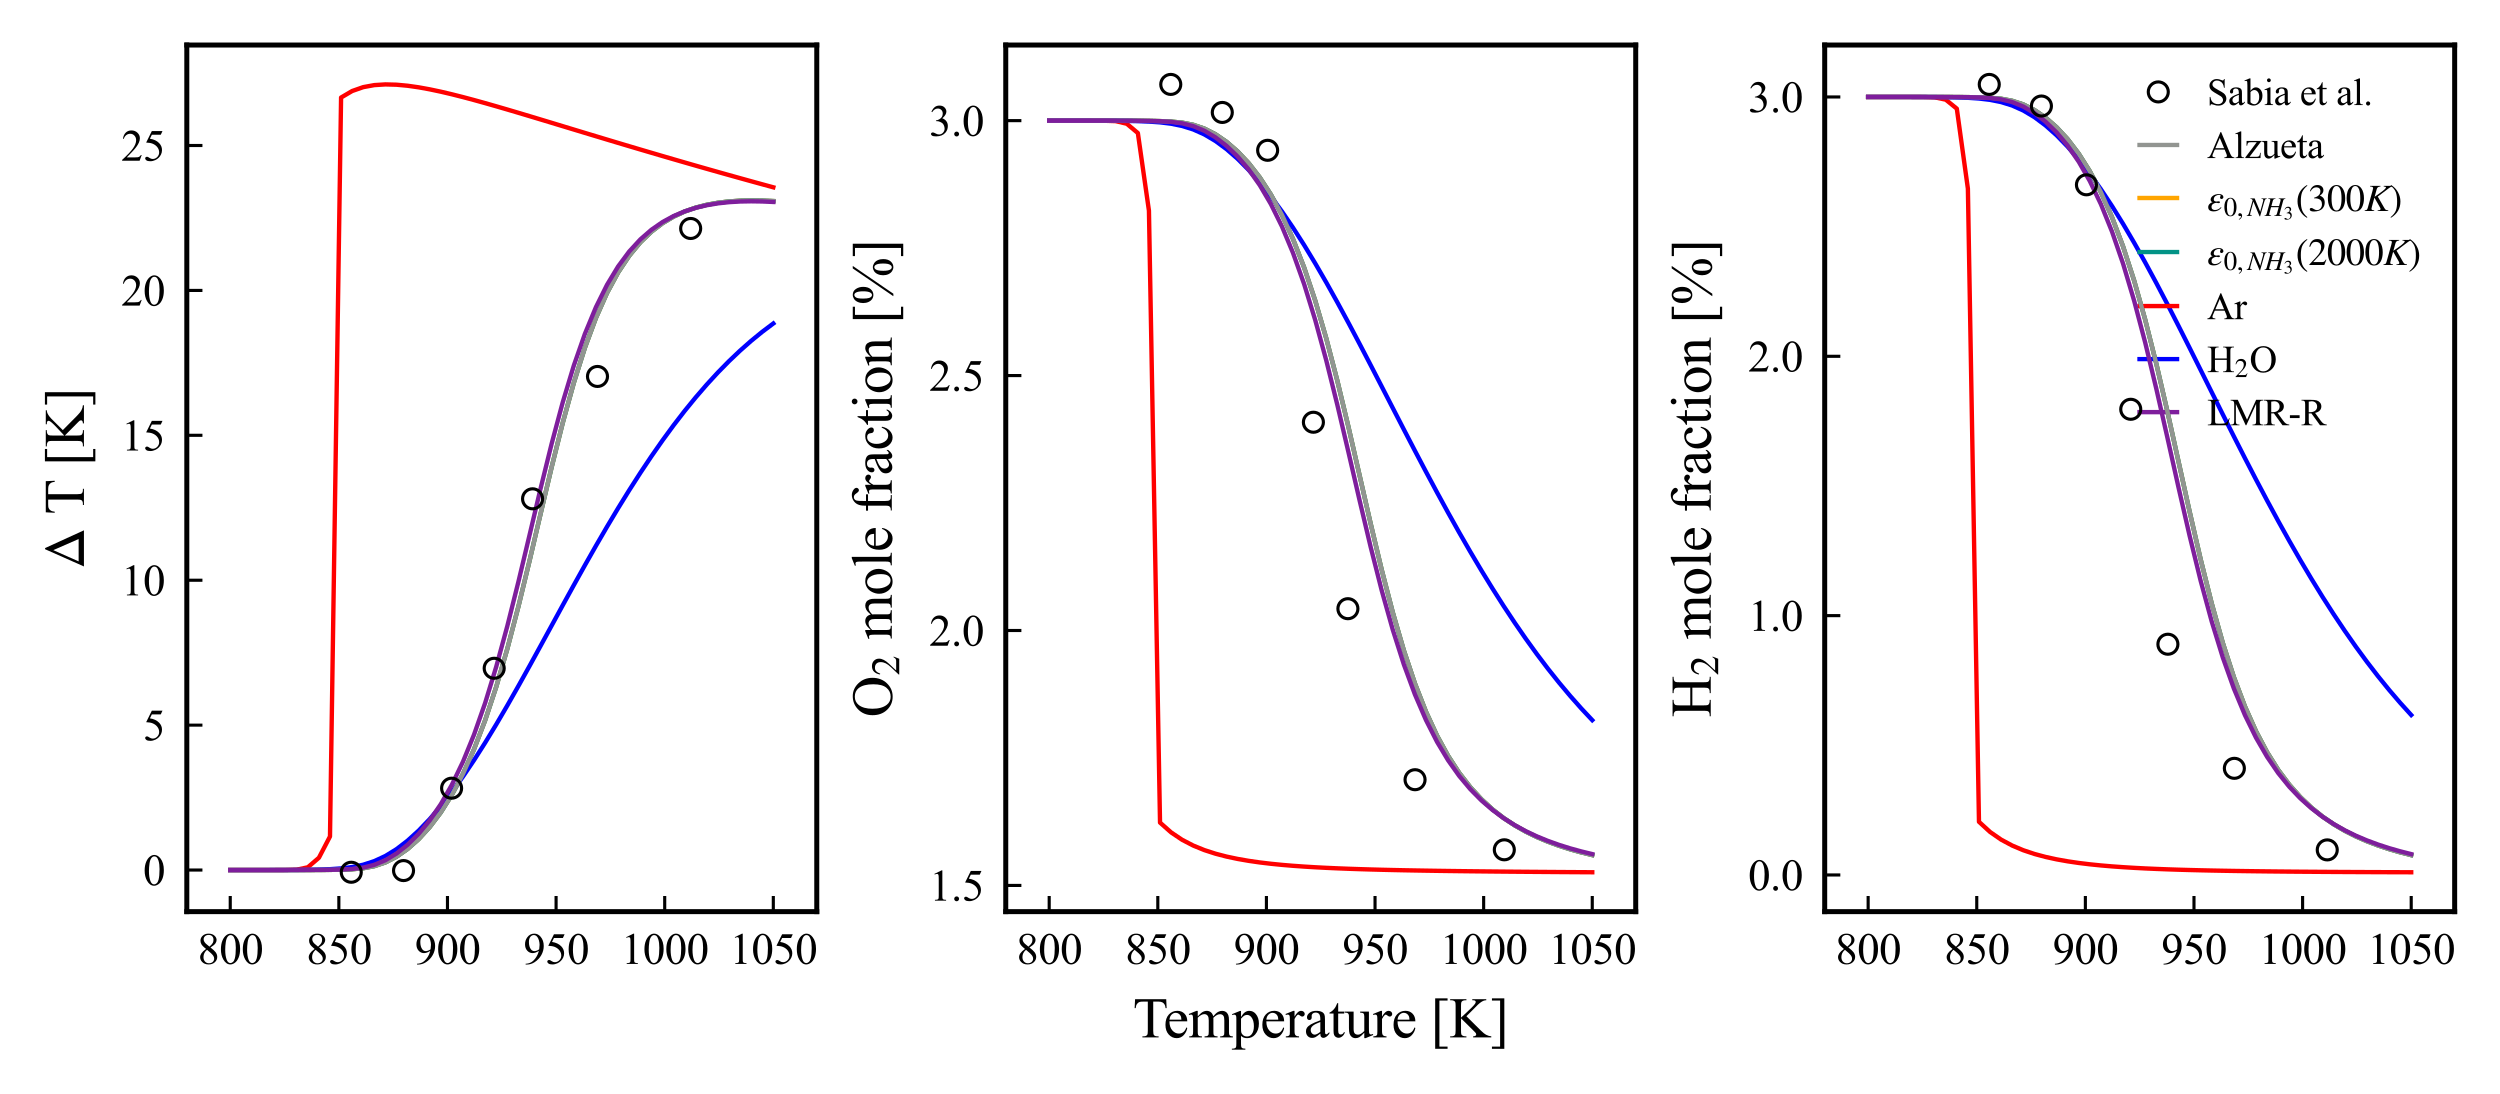 <?xml version="1.0" encoding="utf-8" standalone="no"?>
<!DOCTYPE svg PUBLIC "-//W3C//DTD SVG 1.1//EN"
  "http://www.w3.org/Graphics/SVG/1.1/DTD/svg11.dtd">
<svg xmlns:xlink="http://www.w3.org/1999/xlink" width="399.826pt" height="175.032pt" viewBox="0 0 399.826 175.032" xmlns="http://www.w3.org/2000/svg" version="1.1">
 <defs>
  <style type="text/css">*{stroke-linejoin: round; stroke-linecap: butt}</style>
 </defs>
 <g id="figure_1">
  <g id="patch_1">
   <path d="M 0 175.032 
L 399.826 175.032 
L 399.826 0 
L 0 0 
z
" style="fill: #ffffff"/>
  </g>
  <g id="axes_1">
   <g id="patch_2">
    <path d="M 29.875 145.8 
L 130.625 145.8 
L 130.625 7.2 
L 29.875 7.2 
z
" style="fill: #ffffff"/>
   </g>
   <g id="line2d_1">
    <path d="M 36.823 139.145 
L 38.595 139.145 
L 40.368 139.145 
L 42.14 139.145 
L 43.913 139.145 
L 45.685 139.145 
L 47.458 139.143 
L 49.23 139.14 
L 51.003 139.134 
L 52.775 139.12 
L 54.548 139.089 
L 56.321 139.017 
L 58.093 138.857 
L 59.866 138.522 
L 61.638 137.924 
L 63.411 137.014 
L 65.183 135.78 
L 66.956 134.208 
L 68.728 132.269 
L 70.501 129.921 
L 72.273 127.108 
L 74.046 123.764 
L 75.818 119.816 
L 77.591 115.195 
L 79.363 109.849 
L 81.136 103.766 
L 82.908 97.005 
L 84.681 89.723 
L 86.453 82.18 
L 88.226 74.708 
L 89.998 67.637 
L 91.771 61.223 
L 93.543 55.607 
L 95.316 50.826 
L 97.088 46.838 
L 98.861 43.562 
L 100.634 40.901 
L 102.406 38.761 
L 104.179 37.052 
L 105.951 35.701 
L 107.724 34.643 
L 109.496 33.826 
L 111.269 33.207 
L 113.041 32.751 
L 114.814 32.429 
L 116.586 32.218 
L 118.359 32.099 
L 120.131 32.058 
L 121.904 32.081 
L 123.676 32.158 
" clip-path="url(#p6cb73372a2)" style="fill: none; stroke: #ffa500; stroke-width: 0.7; stroke-linecap: square"/>
   </g>
   <g id="matplotlib.axis_1">
    <g id="xtick_1">
     <g id="line2d_2">
      <defs>
       <path id="m1e26fc34aa" d="M 0 0 
L 0 -2.5 
" style="stroke: #000000; stroke-width: 0.5"/>
      </defs>
      <g>
       <use xlink:href="#m1e26fc34aa" x="36.823" y="145.8" style="stroke: #000000; stroke-width: 0.5"/>
      </g>
     </g>
     <g id="text_1">
      <!-- 800 -->
      <g transform="translate(31.573 154.161) scale(0.07 -0.07)">
       <defs>
        <path id="TimesNewRomanPSMT-38" d="M 1228 2134 
Q 725 2547 579 2797 
Q 434 3047 434 3316 
Q 434 3728 753 4026 
Q 1072 4325 1600 4325 
Q 2113 4325 2425 4047 
Q 2738 3769 2738 3413 
Q 2738 3175 2569 2928 
Q 2400 2681 1866 2347 
Q 2416 1922 2594 1678 
Q 2831 1359 2831 1006 
Q 2831 559 2490 242 
Q 2150 -75 1597 -75 
Q 994 -75 656 303 
Q 388 606 388 966 
Q 388 1247 577 1523 
Q 766 1800 1228 2134 
z
M 1719 2469 
Q 2094 2806 2194 3001 
Q 2294 3197 2294 3444 
Q 2294 3772 2109 3958 
Q 1925 4144 1606 4144 
Q 1288 4144 1088 3959 
Q 888 3775 888 3528 
Q 888 3366 970 3203 
Q 1053 3041 1206 2894 
L 1719 2469 
z
M 1375 2016 
Q 1116 1797 991 1539 
Q 866 1281 866 981 
Q 866 578 1086 336 
Q 1306 94 1647 94 
Q 1984 94 2187 284 
Q 2391 475 2391 747 
Q 2391 972 2272 1150 
Q 2050 1481 1375 2016 
z
" transform="scale(0.016)"/>
        <path id="TimesNewRomanPSMT-30" d="M 231 2094 
Q 231 2819 450 3342 
Q 669 3866 1031 4122 
Q 1313 4325 1613 4325 
Q 2100 4325 2488 3828 
Q 2972 3213 2972 2159 
Q 2972 1422 2759 906 
Q 2547 391 2217 158 
Q 1888 -75 1581 -75 
Q 975 -75 572 641 
Q 231 1244 231 2094 
z
M 844 2016 
Q 844 1141 1059 588 
Q 1238 122 1591 122 
Q 1759 122 1940 273 
Q 2122 425 2216 781 
Q 2359 1319 2359 2297 
Q 2359 3022 2209 3506 
Q 2097 3866 1919 4016 
Q 1791 4119 1609 4119 
Q 1397 4119 1231 3928 
Q 1006 3669 925 3112 
Q 844 2556 844 2016 
z
" transform="scale(0.016)"/>
       </defs>
       <use xlink:href="#TimesNewRomanPSMT-38"/>
       <use xlink:href="#TimesNewRomanPSMT-30" x="50"/>
       <use xlink:href="#TimesNewRomanPSMT-30" x="100"/>
      </g>
     </g>
    </g>
    <g id="xtick_2">
     <g id="line2d_3">
      <g>
       <use xlink:href="#m1e26fc34aa" x="54.193" y="145.8" style="stroke: #000000; stroke-width: 0.5"/>
      </g>
     </g>
     <g id="text_2">
      <!-- 850 -->
      <g transform="translate(48.943 154.161) scale(0.07 -0.07)">
       <defs>
        <path id="TimesNewRomanPSMT-35" d="M 2778 4238 
L 2534 3706 
L 1259 3706 
L 981 3138 
Q 1809 3016 2294 2522 
Q 2709 2097 2709 1522 
Q 2709 1188 2573 903 
Q 2438 619 2231 419 
Q 2025 219 1772 97 
Q 1413 -75 1034 -75 
Q 653 -75 479 54 
Q 306 184 306 341 
Q 306 428 378 495 
Q 450 563 559 563 
Q 641 563 702 538 
Q 763 513 909 409 
Q 1144 247 1384 247 
Q 1750 247 2026 523 
Q 2303 800 2303 1197 
Q 2303 1581 2056 1914 
Q 1809 2247 1375 2428 
Q 1034 2569 447 2591 
L 1259 4238 
L 2778 4238 
z
" transform="scale(0.016)"/>
       </defs>
       <use xlink:href="#TimesNewRomanPSMT-38"/>
       <use xlink:href="#TimesNewRomanPSMT-35" x="50"/>
       <use xlink:href="#TimesNewRomanPSMT-30" x="100"/>
      </g>
     </g>
    </g>
    <g id="xtick_3">
     <g id="line2d_4">
      <g>
       <use xlink:href="#m1e26fc34aa" x="71.564" y="145.8" style="stroke: #000000; stroke-width: 0.5"/>
      </g>
     </g>
     <g id="text_3">
      <!-- 900 -->
      <g transform="translate(66.314 154.161) scale(0.07 -0.07)">
       <defs>
        <path id="TimesNewRomanPSMT-39" d="M 338 -88 
L 338 28 
Q 744 34 1094 217 
Q 1444 400 1770 856 
Q 2097 1313 2225 1859 
Q 1734 1544 1338 1544 
Q 891 1544 572 1889 
Q 253 2234 253 2806 
Q 253 3363 572 3797 
Q 956 4325 1575 4325 
Q 2097 4325 2469 3894 
Q 2925 3359 2925 2575 
Q 2925 1869 2578 1258 
Q 2231 647 1613 244 
Q 1109 -88 516 -88 
L 338 -88 
z
M 2275 2091 
Q 2331 2497 2331 2741 
Q 2331 3044 2228 3395 
Q 2125 3747 1936 3934 
Q 1747 4122 1506 4122 
Q 1228 4122 1018 3872 
Q 809 3622 809 3128 
Q 809 2469 1088 2097 
Q 1291 1828 1588 1828 
Q 1731 1828 1928 1897 
Q 2125 1966 2275 2091 
z
" transform="scale(0.016)"/>
       </defs>
       <use xlink:href="#TimesNewRomanPSMT-39"/>
       <use xlink:href="#TimesNewRomanPSMT-30" x="50"/>
       <use xlink:href="#TimesNewRomanPSMT-30" x="100"/>
      </g>
     </g>
    </g>
    <g id="xtick_4">
     <g id="line2d_5">
      <g>
       <use xlink:href="#m1e26fc34aa" x="88.935" y="145.8" style="stroke: #000000; stroke-width: 0.5"/>
      </g>
     </g>
     <g id="text_4">
      <!-- 950 -->
      <g transform="translate(83.685 154.161) scale(0.07 -0.07)">
       <use xlink:href="#TimesNewRomanPSMT-39"/>
       <use xlink:href="#TimesNewRomanPSMT-35" x="50"/>
       <use xlink:href="#TimesNewRomanPSMT-30" x="100"/>
      </g>
     </g>
    </g>
    <g id="xtick_5">
     <g id="line2d_6">
      <g>
       <use xlink:href="#m1e26fc34aa" x="106.306" y="145.8" style="stroke: #000000; stroke-width: 0.5"/>
      </g>
     </g>
     <g id="text_5">
      <!-- 1000 -->
      <g transform="translate(99.306 154.161) scale(0.07 -0.07)">
       <defs>
        <path id="TimesNewRomanPSMT-31" d="M 750 3822 
L 1781 4325 
L 1884 4325 
L 1884 747 
Q 1884 391 1914 303 
Q 1944 216 2037 169 
Q 2131 122 2419 116 
L 2419 0 
L 825 0 
L 825 116 
Q 1125 122 1212 167 
Q 1300 213 1334 289 
Q 1369 366 1369 747 
L 1369 3034 
Q 1369 3497 1338 3628 
Q 1316 3728 1258 3775 
Q 1200 3822 1119 3822 
Q 1003 3822 797 3725 
L 750 3822 
z
" transform="scale(0.016)"/>
       </defs>
       <use xlink:href="#TimesNewRomanPSMT-31"/>
       <use xlink:href="#TimesNewRomanPSMT-30" x="50"/>
       <use xlink:href="#TimesNewRomanPSMT-30" x="100"/>
       <use xlink:href="#TimesNewRomanPSMT-30" x="150"/>
      </g>
     </g>
    </g>
    <g id="xtick_6">
     <g id="line2d_7">
      <g>
       <use xlink:href="#m1e26fc34aa" x="123.676" y="145.8" style="stroke: #000000; stroke-width: 0.5"/>
      </g>
     </g>
     <g id="text_6">
      <!-- 1050 -->
      <g transform="translate(116.676 154.161) scale(0.07 -0.07)">
       <use xlink:href="#TimesNewRomanPSMT-31"/>
       <use xlink:href="#TimesNewRomanPSMT-30" x="50"/>
       <use xlink:href="#TimesNewRomanPSMT-35" x="100"/>
       <use xlink:href="#TimesNewRomanPSMT-30" x="150"/>
      </g>
     </g>
    </g>
   </g>
   <g id="matplotlib.axis_2">
    <g id="ytick_1">
     <g id="line2d_8">
      <defs>
       <path id="m657a457ae8" d="M 0 0 
L 2.5 0 
" style="stroke: #000000; stroke-width: 0.5"/>
      </defs>
      <g>
       <use xlink:href="#m657a457ae8" x="29.875" y="139.145" style="stroke: #000000; stroke-width: 0.5"/>
      </g>
     </g>
     <g id="text_7">
      <!-- 0 -->
      <g transform="translate(22.875 141.575) scale(0.07 -0.07)">
       <use xlink:href="#TimesNewRomanPSMT-30"/>
      </g>
     </g>
    </g>
    <g id="ytick_2">
     <g id="line2d_9">
      <g>
       <use xlink:href="#m657a457ae8" x="29.875" y="115.971" style="stroke: #000000; stroke-width: 0.5"/>
      </g>
     </g>
     <g id="text_8">
      <!-- 5 -->
      <g transform="translate(22.875 118.401) scale(0.07 -0.07)">
       <use xlink:href="#TimesNewRomanPSMT-35"/>
      </g>
     </g>
    </g>
    <g id="ytick_3">
     <g id="line2d_10">
      <g>
       <use xlink:href="#m657a457ae8" x="29.875" y="92.796" style="stroke: #000000; stroke-width: 0.5"/>
      </g>
     </g>
     <g id="text_9">
      <!-- 10 -->
      <g transform="translate(19.375 95.227) scale(0.07 -0.07)">
       <use xlink:href="#TimesNewRomanPSMT-31"/>
       <use xlink:href="#TimesNewRomanPSMT-30" x="50"/>
      </g>
     </g>
    </g>
    <g id="ytick_4">
     <g id="line2d_11">
      <g>
       <use xlink:href="#m657a457ae8" x="29.875" y="69.622" style="stroke: #000000; stroke-width: 0.5"/>
      </g>
     </g>
     <g id="text_10">
      <!-- 15 -->
      <g transform="translate(19.375 72.052) scale(0.07 -0.07)">
       <use xlink:href="#TimesNewRomanPSMT-31"/>
       <use xlink:href="#TimesNewRomanPSMT-35" x="50"/>
      </g>
     </g>
    </g>
    <g id="ytick_5">
     <g id="line2d_12">
      <g>
       <use xlink:href="#m657a457ae8" x="29.875" y="46.447" style="stroke: #000000; stroke-width: 0.5"/>
      </g>
     </g>
     <g id="text_11">
      <!-- 20 -->
      <g transform="translate(19.375 48.878) scale(0.07 -0.07)">
       <defs>
        <path id="TimesNewRomanPSMT-32" d="M 2934 816 
L 2638 0 
L 138 0 
L 138 116 
Q 1241 1122 1691 1759 
Q 2141 2397 2141 2925 
Q 2141 3328 1894 3587 
Q 1647 3847 1303 3847 
Q 991 3847 742 3664 
Q 494 3481 375 3128 
L 259 3128 
Q 338 3706 661 4015 
Q 984 4325 1469 4325 
Q 1984 4325 2329 3994 
Q 2675 3663 2675 3213 
Q 2675 2891 2525 2569 
Q 2294 2063 1775 1497 
Q 997 647 803 472 
L 1909 472 
Q 2247 472 2383 497 
Q 2519 522 2628 598 
Q 2738 675 2819 816 
L 2934 816 
z
" transform="scale(0.016)"/>
       </defs>
       <use xlink:href="#TimesNewRomanPSMT-32"/>
       <use xlink:href="#TimesNewRomanPSMT-30" x="50"/>
      </g>
     </g>
    </g>
    <g id="ytick_6">
     <g id="line2d_13">
      <g>
       <use xlink:href="#m657a457ae8" x="29.875" y="23.273" style="stroke: #000000; stroke-width: 0.5"/>
      </g>
     </g>
     <g id="text_12">
      <!-- 25 -->
      <g transform="translate(19.375 25.703) scale(0.07 -0.07)">
       <use xlink:href="#TimesNewRomanPSMT-32"/>
       <use xlink:href="#TimesNewRomanPSMT-35" x="50"/>
      </g>
     </g>
    </g>
    <g id="text_13">
     <!-- $\Delta$ T [K] -->
     <g transform="translate(13.449 91.035) rotate(-90) scale(0.09 -0.09)">
      <defs>
       <path id="STIXGeneral-Regular-394" d="M 4320 0 
L 307 0 
L 2221 4314 
L 2349 4314 
L 4320 0 
z
M 3354 589 
L 2118 3405 
L 870 589 
L 3354 589 
z
" transform="scale(0.016)"/>
       <path id="TimesNewRomanPSMT-20" transform="scale(0.016)"/>
       <path id="TimesNewRomanPSMT-54" d="M 3703 4238 
L 3750 3244 
L 3631 3244 
Q 3597 3506 3538 3619 
Q 3441 3800 3280 3886 
Q 3119 3972 2856 3972 
L 2259 3972 
L 2259 734 
Q 2259 344 2344 247 
Q 2463 116 2709 116 
L 2856 116 
L 2856 0 
L 1059 0 
L 1059 116 
L 1209 116 
Q 1478 116 1591 278 
Q 1659 378 1659 734 
L 1659 3972 
L 1150 3972 
Q 853 3972 728 3928 
Q 566 3869 450 3700 
Q 334 3531 313 3244 
L 194 3244 
L 244 4238 
L 3703 4238 
z
" transform="scale(0.016)"/>
       <path id="TimesNewRomanPSMT-5b" d="M 1900 -1269 
L 525 -1269 
L 525 4334 
L 1900 4334 
L 1900 4088 
L 994 4088 
L 994 -1025 
L 1900 -1025 
L 1900 -1269 
z
" transform="scale(0.016)"/>
       <path id="TimesNewRomanPSMT-4b" d="M 1913 2350 
L 3475 797 
Q 3859 413 4131 273 
Q 4403 134 4675 116 
L 4675 0 
L 2659 0 
L 2659 116 
Q 2841 116 2920 177 
Q 3000 238 3000 313 
Q 3000 388 2970 447 
Q 2941 506 2775 669 
L 1313 2116 
L 1313 750 
Q 1313 428 1353 325 
Q 1384 247 1484 191 
Q 1619 116 1769 116 
L 1913 116 
L 1913 0 
L 106 0 
L 106 116 
L 256 116 
Q 519 116 638 269 
Q 713 369 713 750 
L 713 3488 
Q 713 3809 672 3916 
Q 641 3991 544 4047 
Q 406 4122 256 4122 
L 106 4122 
L 106 4238 
L 1913 4238 
L 1913 4122 
L 1769 4122 
Q 1622 4122 1484 4050 
Q 1388 4000 1350 3900 
Q 1313 3800 1313 3488 
L 1313 2191 
Q 1375 2250 1741 2588 
Q 2669 3438 2863 3722 
Q 2947 3847 2947 3941 
Q 2947 4013 2881 4067 
Q 2816 4122 2659 4122 
L 2563 4122 
L 2563 4238 
L 4119 4238 
L 4119 4122 
Q 3981 4119 3868 4084 
Q 3756 4050 3593 3951 
Q 3431 3853 3194 3634 
Q 3125 3572 2559 2994 
L 1913 2350 
z
" transform="scale(0.016)"/>
       <path id="TimesNewRomanPSMT-5d" d="M 234 4334 
L 1609 4334 
L 1609 -1272 
L 234 -1272 
L 234 -1025 
L 1141 -1025 
L 1141 4088 
L 234 4088 
L 234 4334 
z
" transform="scale(0.016)"/>
      </defs>
      <use xlink:href="#STIXGeneral-Regular-394" transform="translate(0 0.281)"/>
      <use xlink:href="#TimesNewRomanPSMT-20" transform="translate(72.2 0.281)"/>
      <use xlink:href="#TimesNewRomanPSMT-54" transform="translate(97.2 0.281)"/>
      <use xlink:href="#TimesNewRomanPSMT-20" transform="translate(158.284 0.281)"/>
      <use xlink:href="#TimesNewRomanPSMT-5b" transform="translate(183.284 0.281)"/>
      <use xlink:href="#TimesNewRomanPSMT-4b" transform="translate(216.585 0.281)"/>
      <use xlink:href="#TimesNewRomanPSMT-5d" transform="translate(288.802 0.281)"/>
     </g>
    </g>
   </g>
   <g id="line2d_14">
    <path d="M 36.823 139.145 
L 38.595 139.145 
L 40.368 139.145 
L 42.14 139.145 
L 43.913 139.145 
L 45.685 139.145 
L 47.458 139.143 
L 49.23 139.14 
L 51.003 139.134 
L 52.775 139.12 
L 54.548 139.089 
L 56.321 139.017 
L 58.093 138.857 
L 59.866 138.522 
L 61.638 137.924 
L 63.411 137.014 
L 65.183 135.78 
L 66.956 134.208 
L 68.728 132.269 
L 70.501 129.921 
L 72.273 127.108 
L 74.046 123.764 
L 75.818 119.816 
L 77.591 115.195 
L 79.363 109.849 
L 81.136 103.766 
L 82.908 97.005 
L 84.681 89.723 
L 86.453 82.18 
L 88.226 74.708 
L 89.998 67.637 
L 91.771 61.223 
L 93.543 55.607 
L 95.316 50.826 
L 97.088 46.838 
L 98.861 43.562 
L 100.634 40.901 
L 102.406 38.761 
L 104.179 37.052 
L 105.951 35.701 
L 107.724 34.643 
L 109.496 33.826 
L 111.269 33.207 
L 113.041 32.751 
L 114.814 32.429 
L 116.586 32.218 
L 118.359 32.099 
L 120.131 32.058 
L 121.904 32.081 
L 123.676 32.158 
" clip-path="url(#p6cb73372a2)" style="fill: none; stroke: #029386; stroke-width: 0.7; stroke-linecap: square"/>
   </g>
   <g id="patch_3">
    <path d="M 29.875 145.8 
L 29.875 7.2 
" style="fill: none; stroke: #000000; stroke-width: 0.8; stroke-linejoin: miter; stroke-linecap: square"/>
   </g>
   <g id="patch_4">
    <path d="M 130.625 145.8 
L 130.625 7.2 
" style="fill: none; stroke: #000000; stroke-width: 0.8; stroke-linejoin: miter; stroke-linecap: square"/>
   </g>
   <g id="patch_5">
    <path d="M 29.875 145.8 
L 130.625 145.8 
" style="fill: none; stroke: #000000; stroke-width: 0.8; stroke-linejoin: miter; stroke-linecap: square"/>
   </g>
   <g id="patch_6">
    <path d="M 29.875 7.2 
L 130.625 7.2 
" style="fill: none; stroke: #000000; stroke-width: 0.8; stroke-linejoin: miter; stroke-linecap: square"/>
   </g>
   <g id="line2d_15">
    <path d="M 36.823 139.145 
L 38.595 139.145 
L 40.368 139.145 
L 42.14 139.145 
L 43.913 139.143 
L 45.685 139.135 
L 47.458 139.086 
L 49.23 138.705 
L 51.003 137.18 
L 52.775 133.778 
L 54.548 15.598 
L 56.321 14.556 
L 58.093 13.935 
L 59.866 13.611 
L 61.638 13.5 
L 63.411 13.547 
L 65.183 13.712 
L 66.956 13.966 
L 68.728 14.289 
L 70.501 14.664 
L 72.273 15.081 
L 74.046 15.529 
L 75.818 16.002 
L 77.591 16.494 
L 79.363 17 
L 81.136 17.517 
L 82.908 18.041 
L 84.681 18.572 
L 86.453 19.106 
L 88.226 19.642 
L 89.998 20.18 
L 91.771 20.718 
L 93.543 21.255 
L 95.316 21.79 
L 97.088 22.324 
L 98.861 22.856 
L 100.634 23.385 
L 102.406 23.911 
L 104.179 24.434 
L 105.951 24.954 
L 107.724 25.471 
L 109.496 25.984 
L 111.269 26.494 
L 113.041 26.999 
L 114.814 27.502 
L 116.586 28 
L 118.359 28.495 
L 120.131 28.986 
L 121.904 29.474 
L 123.676 29.957 
" clip-path="url(#p6cb73372a2)" style="fill: none; stroke: #ff0000; stroke-width: 0.7; stroke-linecap: square"/>
   </g>
   <g id="line2d_16">
    <path d="M 36.823 139.145 
L 38.595 139.145 
L 40.368 139.145 
L 42.14 139.144 
L 43.913 139.142 
L 45.685 139.138 
L 47.458 139.129 
L 49.23 139.111 
L 51.003 139.076 
L 52.775 139.009 
L 54.548 138.886 
L 56.321 138.665 
L 58.093 138.296 
L 59.866 137.72 
L 61.638 136.897 
L 63.411 135.807 
L 65.183 134.45 
L 66.956 132.841 
L 68.728 130.994 
L 70.501 128.926 
L 72.273 126.655 
L 74.046 124.194 
L 75.818 121.563 
L 77.591 118.778 
L 79.363 115.861 
L 81.136 112.83 
L 82.908 109.711 
L 84.681 106.525 
L 86.453 103.296 
L 88.226 100.048 
L 89.998 96.802 
L 91.771 93.579 
L 93.543 90.399 
L 95.316 87.276 
L 97.088 84.227 
L 98.861 81.263 
L 100.634 78.395 
L 102.406 75.63 
L 104.179 72.976 
L 105.951 70.438 
L 107.724 68.018 
L 109.496 65.721 
L 111.269 63.546 
L 113.041 61.495 
L 114.814 59.567 
L 116.586 57.763 
L 118.359 56.08 
L 120.131 54.515 
L 121.904 53.068 
L 123.676 51.735 
" clip-path="url(#p6cb73372a2)" style="fill: none; stroke: #0000ff; stroke-width: 0.7; stroke-linecap: square"/>
   </g>
   <g id="line2d_17">
    <path d="M 36.823 139.145 
L 38.595 139.145 
L 40.368 139.145 
L 42.14 139.145 
L 43.913 139.145 
L 45.685 139.145 
L 47.458 139.143 
L 49.23 139.14 
L 51.003 139.134 
L 52.775 139.12 
L 54.548 139.089 
L 56.321 139.017 
L 58.093 138.857 
L 59.866 138.522 
L 61.638 137.924 
L 63.411 137.014 
L 65.183 135.78 
L 66.956 134.208 
L 68.728 132.269 
L 70.501 129.921 
L 72.273 127.108 
L 74.046 123.764 
L 75.818 119.816 
L 77.591 115.195 
L 79.363 109.849 
L 81.136 103.766 
L 82.908 97.005 
L 84.681 89.723 
L 86.453 82.18 
L 88.226 74.708 
L 89.998 67.637 
L 91.771 61.223 
L 93.543 55.607 
L 95.316 50.826 
L 97.088 46.838 
L 98.861 43.562 
L 100.634 40.901 
L 102.406 38.761 
L 104.179 37.052 
L 105.951 35.701 
L 107.724 34.643 
L 109.496 33.826 
L 111.269 33.207 
L 113.041 32.751 
L 114.814 32.429 
L 116.586 32.218 
L 118.359 32.099 
L 120.131 32.058 
L 121.904 32.081 
L 123.676 32.158 
" clip-path="url(#p6cb73372a2)" style="fill: none; stroke: #929591; stroke-width: 0.7; stroke-linecap: square"/>
   </g>
   <g id="line2d_18">
    <path d="M 36.823 139.145 
L 38.595 139.145 
L 40.368 139.145 
L 42.14 139.145 
L 43.913 139.145 
L 45.685 139.144 
L 47.458 139.143 
L 49.23 139.139 
L 51.003 139.131 
L 52.775 139.113 
L 54.548 139.072 
L 56.321 138.974 
L 58.093 138.753 
L 59.866 138.31 
L 61.638 137.57 
L 63.411 136.506 
L 65.183 135.106 
L 66.956 133.35 
L 68.728 131.201 
L 70.501 128.605 
L 72.273 125.501 
L 74.046 121.815 
L 75.818 117.475 
L 77.591 112.421 
L 79.363 106.627 
L 81.136 100.125 
L 82.908 93.043 
L 84.681 85.61 
L 86.453 78.138 
L 88.226 70.958 
L 89.998 64.343 
L 91.771 58.466 
L 93.543 53.392 
L 95.316 49.104 
L 97.088 45.538 
L 98.861 42.607 
L 100.634 40.219 
L 102.406 38.291 
L 104.179 36.746 
L 105.951 35.518 
L 107.724 34.553 
L 109.496 33.805 
L 111.269 33.237 
L 113.041 32.819 
L 114.814 32.524 
L 116.586 32.332 
L 118.359 32.227 
L 120.131 32.194 
L 121.904 32.222 
L 123.676 32.301 
" clip-path="url(#p6cb73372a2)" style="fill: none; stroke: #7e1e9c; stroke-width: 0.7; stroke-linecap: square"/>
   </g>
   <g id="line2d_19">
    <defs>
     <path id="ma5aba04aa5" d="M 0 1.6 
C 0.424 1.6 0.831 1.431 1.131 1.131 
C 1.431 0.831 1.6 0.424 1.6 0 
C 1.6 -0.424 1.431 -0.831 1.131 -1.131 
C 0.831 -1.431 0.424 -1.6 0 -1.6 
C -0.424 -1.6 -0.831 -1.431 -1.131 -1.131 
C -1.431 -0.831 -1.6 -0.424 -1.6 0 
C -1.6 0.424 -1.431 0.831 -1.131 1.131 
C -0.831 1.431 -0.424 1.6 0 1.6 
z
" style="stroke: #000000; stroke-width: 0.5"/>
    </defs>
    <g clip-path="url(#p6cb73372a2)">
     <use xlink:href="#ma5aba04aa5" x="56.176" y="139.5" style="fill-opacity: 0; stroke: #000000; stroke-width: 0.5"/>
     <use xlink:href="#ma5aba04aa5" x="64.538" y="139.232" style="fill-opacity: 0; stroke: #000000; stroke-width: 0.5"/>
     <use xlink:href="#ma5aba04aa5" x="72.225" y="126.057" style="fill-opacity: 0; stroke: #000000; stroke-width: 0.5"/>
     <use xlink:href="#ma5aba04aa5" x="79.036" y="106.877" style="fill-opacity: 0; stroke: #000000; stroke-width: 0.5"/>
     <use xlink:href="#ma5aba04aa5" x="85.172" y="79.775" style="fill-opacity: 0; stroke: #000000; stroke-width: 0.5"/>
     <use xlink:href="#ma5aba04aa5" x="95.557" y="60.206" style="fill-opacity: 0; stroke: #000000; stroke-width: 0.5"/>
     <use xlink:href="#ma5aba04aa5" x="110.459" y="36.541" style="fill-opacity: 0; stroke: #000000; stroke-width: 0.5"/>
    </g>
   </g>
  </g>
  <g id="axes_2">
   <g id="patch_7">
    <path d="M 160.85 145.8 
L 261.6 145.8 
L 261.6 7.2 
L 160.85 7.2 
z
" style="fill: #ffffff"/>
   </g>
   <g id="line2d_20">
    <path d="M 167.798 19.297 
L 169.57 19.297 
L 171.343 19.297 
L 173.115 19.297 
L 174.888 19.297 
L 176.66 19.298 
L 178.433 19.3 
L 180.205 19.305 
L 181.978 19.313 
L 183.75 19.331 
L 185.523 19.367 
L 187.296 19.446 
L 189.068 19.617 
L 190.841 19.964 
L 192.613 20.57 
L 194.386 21.474 
L 196.158 22.685 
L 197.931 24.217 
L 199.703 26.098 
L 201.476 28.375 
L 203.248 31.106 
L 205.021 34.363 
L 206.793 38.225 
L 208.566 42.769 
L 210.338 48.057 
L 212.111 54.115 
L 213.883 60.9 
L 215.656 68.271 
L 217.428 75.982 
L 219.201 83.707 
L 220.973 91.114 
L 222.746 97.938 
L 224.518 104.022 
L 226.291 109.315 
L 228.063 113.844 
L 229.836 117.679 
L 231.609 120.908 
L 233.381 123.622 
L 235.154 125.903 
L 236.926 127.825 
L 238.699 129.449 
L 240.471 130.826 
L 242.244 131.999 
L 244.016 133.004 
L 245.789 133.868 
L 247.561 134.614 
L 249.334 135.261 
L 251.106 135.825 
L 252.879 136.319 
L 254.651 136.752 
" clip-path="url(#p84c98d6037)" style="fill: none; stroke: #ffa500; stroke-width: 0.7; stroke-linecap: square"/>
   </g>
   <g id="matplotlib.axis_3">
    <g id="xtick_7">
     <g id="line2d_21">
      <g>
       <use xlink:href="#m1e26fc34aa" x="167.798" y="145.8" style="stroke: #000000; stroke-width: 0.5"/>
      </g>
     </g>
     <g id="text_14">
      <!-- 800 -->
      <g transform="translate(162.548 154.161) scale(0.07 -0.07)">
       <use xlink:href="#TimesNewRomanPSMT-38"/>
       <use xlink:href="#TimesNewRomanPSMT-30" x="50"/>
       <use xlink:href="#TimesNewRomanPSMT-30" x="100"/>
      </g>
     </g>
    </g>
    <g id="xtick_8">
     <g id="line2d_22">
      <g>
       <use xlink:href="#m1e26fc34aa" x="185.168" y="145.8" style="stroke: #000000; stroke-width: 0.5"/>
      </g>
     </g>
     <g id="text_15">
      <!-- 850 -->
      <g transform="translate(179.918 154.161) scale(0.07 -0.07)">
       <use xlink:href="#TimesNewRomanPSMT-38"/>
       <use xlink:href="#TimesNewRomanPSMT-35" x="50"/>
       <use xlink:href="#TimesNewRomanPSMT-30" x="100"/>
      </g>
     </g>
    </g>
    <g id="xtick_9">
     <g id="line2d_23">
      <g>
       <use xlink:href="#m1e26fc34aa" x="202.539" y="145.8" style="stroke: #000000; stroke-width: 0.5"/>
      </g>
     </g>
     <g id="text_16">
      <!-- 900 -->
      <g transform="translate(197.289 154.161) scale(0.07 -0.07)">
       <use xlink:href="#TimesNewRomanPSMT-39"/>
       <use xlink:href="#TimesNewRomanPSMT-30" x="50"/>
       <use xlink:href="#TimesNewRomanPSMT-30" x="100"/>
      </g>
     </g>
    </g>
    <g id="xtick_10">
     <g id="line2d_24">
      <g>
       <use xlink:href="#m1e26fc34aa" x="219.91" y="145.8" style="stroke: #000000; stroke-width: 0.5"/>
      </g>
     </g>
     <g id="text_17">
      <!-- 950 -->
      <g transform="translate(214.66 154.161) scale(0.07 -0.07)">
       <use xlink:href="#TimesNewRomanPSMT-39"/>
       <use xlink:href="#TimesNewRomanPSMT-35" x="50"/>
       <use xlink:href="#TimesNewRomanPSMT-30" x="100"/>
      </g>
     </g>
    </g>
    <g id="xtick_11">
     <g id="line2d_25">
      <g>
       <use xlink:href="#m1e26fc34aa" x="237.281" y="145.8" style="stroke: #000000; stroke-width: 0.5"/>
      </g>
     </g>
     <g id="text_18">
      <!-- 1000 -->
      <g transform="translate(230.281 154.161) scale(0.07 -0.07)">
       <use xlink:href="#TimesNewRomanPSMT-31"/>
       <use xlink:href="#TimesNewRomanPSMT-30" x="50"/>
       <use xlink:href="#TimesNewRomanPSMT-30" x="100"/>
       <use xlink:href="#TimesNewRomanPSMT-30" x="150"/>
      </g>
     </g>
    </g>
    <g id="xtick_12">
     <g id="line2d_26">
      <g>
       <use xlink:href="#m1e26fc34aa" x="254.651" y="145.8" style="stroke: #000000; stroke-width: 0.5"/>
      </g>
     </g>
     <g id="text_19">
      <!-- 1050 -->
      <g transform="translate(247.651 154.161) scale(0.07 -0.07)">
       <use xlink:href="#TimesNewRomanPSMT-31"/>
       <use xlink:href="#TimesNewRomanPSMT-30" x="50"/>
       <use xlink:href="#TimesNewRomanPSMT-35" x="100"/>
       <use xlink:href="#TimesNewRomanPSMT-30" x="150"/>
      </g>
     </g>
    </g>
    <g id="text_20">
     <!-- Temperature [K] -->
     <g transform="translate(181.182 165.907) scale(0.09 -0.09)">
      <defs>
       <path id="TimesNewRomanPSMT-65" d="M 681 1784 
Q 678 1147 991 784 
Q 1303 422 1725 422 
Q 2006 422 2214 576 
Q 2422 731 2563 1106 
L 2659 1044 
Q 2594 616 2278 264 
Q 1963 -88 1488 -88 
Q 972 -88 605 314 
Q 238 716 238 1394 
Q 238 2128 614 2539 
Q 991 2950 1559 2950 
Q 2041 2950 2350 2633 
Q 2659 2316 2659 1784 
L 681 1784 
z
M 681 1966 
L 2006 1966 
Q 1991 2241 1941 2353 
Q 1863 2528 1708 2628 
Q 1553 2728 1384 2728 
Q 1125 2728 920 2526 
Q 716 2325 681 1966 
z
" transform="scale(0.016)"/>
       <path id="TimesNewRomanPSMT-6d" d="M 1050 2338 
Q 1363 2650 1419 2697 
Q 1559 2816 1721 2881 
Q 1884 2947 2044 2947 
Q 2313 2947 2506 2790 
Q 2700 2634 2766 2338 
Q 3088 2713 3309 2830 
Q 3531 2947 3766 2947 
Q 3994 2947 4170 2830 
Q 4347 2713 4450 2447 
Q 4519 2266 4519 1878 
L 4519 647 
Q 4519 378 4559 278 
Q 4591 209 4675 161 
Q 4759 113 4950 113 
L 4950 0 
L 3538 0 
L 3538 113 
L 3597 113 
Q 3781 113 3884 184 
Q 3956 234 3988 344 
Q 4000 397 4000 647 
L 4000 1878 
Q 4000 2228 3916 2372 
Q 3794 2572 3525 2572 
Q 3359 2572 3192 2489 
Q 3025 2406 2788 2181 
L 2781 2147 
L 2788 2013 
L 2788 647 
Q 2788 353 2820 281 
Q 2853 209 2943 161 
Q 3034 113 3253 113 
L 3253 0 
L 1806 0 
L 1806 113 
Q 2044 113 2133 169 
Q 2222 225 2256 338 
Q 2272 391 2272 647 
L 2272 1878 
Q 2272 2228 2169 2381 
Q 2031 2581 1784 2581 
Q 1616 2581 1450 2491 
Q 1191 2353 1050 2181 
L 1050 647 
Q 1050 366 1089 281 
Q 1128 197 1204 155 
Q 1281 113 1516 113 
L 1516 0 
L 100 0 
L 100 113 
Q 297 113 375 155 
Q 453 197 493 289 
Q 534 381 534 647 
L 534 1741 
Q 534 2213 506 2350 
Q 484 2453 437 2492 
Q 391 2531 309 2531 
Q 222 2531 100 2484 
L 53 2597 
L 916 2947 
L 1050 2947 
L 1050 2338 
z
" transform="scale(0.016)"/>
       <path id="TimesNewRomanPSMT-70" d="M -6 2578 
L 875 2934 
L 994 2934 
L 994 2266 
Q 1216 2644 1439 2795 
Q 1663 2947 1909 2947 
Q 2341 2947 2628 2609 
Q 2981 2197 2981 1534 
Q 2981 794 2556 309 
Q 2206 -88 1675 -88 
Q 1444 -88 1275 -22 
Q 1150 25 994 166 
L 994 -706 
Q 994 -1000 1030 -1079 
Q 1066 -1159 1155 -1206 
Q 1244 -1253 1478 -1253 
L 1478 -1369 
L -22 -1369 
L -22 -1253 
L 56 -1253 
Q 228 -1256 350 -1188 
Q 409 -1153 442 -1076 
Q 475 -1000 475 -688 
L 475 2019 
Q 475 2297 450 2372 
Q 425 2447 370 2484 
Q 316 2522 222 2522 
Q 147 2522 31 2478 
L -6 2578 
z
M 994 2081 
L 994 1013 
Q 994 666 1022 556 
Q 1066 375 1236 237 
Q 1406 100 1666 100 
Q 1978 100 2172 344 
Q 2425 663 2425 1241 
Q 2425 1897 2138 2250 
Q 1938 2494 1663 2494 
Q 1513 2494 1366 2419 
Q 1253 2363 994 2081 
z
" transform="scale(0.016)"/>
       <path id="TimesNewRomanPSMT-72" d="M 1038 2947 
L 1038 2303 
Q 1397 2947 1775 2947 
Q 1947 2947 2059 2842 
Q 2172 2738 2172 2600 
Q 2172 2478 2090 2393 
Q 2009 2309 1897 2309 
Q 1788 2309 1652 2417 
Q 1516 2525 1450 2525 
Q 1394 2525 1328 2463 
Q 1188 2334 1038 2041 
L 1038 669 
Q 1038 431 1097 309 
Q 1138 225 1241 169 
Q 1344 113 1538 113 
L 1538 0 
L 72 0 
L 72 113 
Q 291 113 397 181 
Q 475 231 506 341 
Q 522 394 522 644 
L 522 1753 
Q 522 2253 501 2348 
Q 481 2444 426 2487 
Q 372 2531 291 2531 
Q 194 2531 72 2484 
L 41 2597 
L 906 2947 
L 1038 2947 
z
" transform="scale(0.016)"/>
       <path id="TimesNewRomanPSMT-61" d="M 1822 413 
Q 1381 72 1269 19 
Q 1100 -59 909 -59 
Q 613 -59 420 144 
Q 228 347 228 678 
Q 228 888 322 1041 
Q 450 1253 767 1440 
Q 1084 1628 1822 1897 
L 1822 2009 
Q 1822 2438 1686 2597 
Q 1550 2756 1291 2756 
Q 1094 2756 978 2650 
Q 859 2544 859 2406 
L 866 2225 
Q 866 2081 792 2003 
Q 719 1925 600 1925 
Q 484 1925 411 2006 
Q 338 2088 338 2228 
Q 338 2497 613 2722 
Q 888 2947 1384 2947 
Q 1766 2947 2009 2819 
Q 2194 2722 2281 2516 
Q 2338 2381 2338 1966 
L 2338 994 
Q 2338 584 2353 492 
Q 2369 400 2405 369 
Q 2441 338 2488 338 
Q 2538 338 2575 359 
Q 2641 400 2828 588 
L 2828 413 
Q 2478 -56 2159 -56 
Q 2006 -56 1915 50 
Q 1825 156 1822 413 
z
M 1822 616 
L 1822 1706 
Q 1350 1519 1213 1441 
Q 966 1303 859 1153 
Q 753 1003 753 825 
Q 753 600 887 451 
Q 1022 303 1197 303 
Q 1434 303 1822 616 
z
" transform="scale(0.016)"/>
       <path id="TimesNewRomanPSMT-74" d="M 1031 3803 
L 1031 2863 
L 1700 2863 
L 1700 2644 
L 1031 2644 
L 1031 788 
Q 1031 509 1111 412 
Q 1191 316 1316 316 
Q 1419 316 1516 380 
Q 1613 444 1666 569 
L 1788 569 
Q 1678 263 1478 108 
Q 1278 -47 1066 -47 
Q 922 -47 784 33 
Q 647 113 581 261 
Q 516 409 516 719 
L 516 2644 
L 63 2644 
L 63 2747 
Q 234 2816 414 2980 
Q 594 3144 734 3369 
Q 806 3488 934 3803 
L 1031 3803 
z
" transform="scale(0.016)"/>
       <path id="TimesNewRomanPSMT-75" d="M 2709 2863 
L 2709 1128 
Q 2709 631 2732 520 
Q 2756 409 2807 365 
Q 2859 322 2928 322 
Q 3025 322 3147 375 
L 3191 266 
L 2334 -88 
L 2194 -88 
L 2194 519 
Q 1825 119 1631 15 
Q 1438 -88 1222 -88 
Q 981 -88 804 51 
Q 628 191 559 409 
Q 491 628 491 1028 
L 491 2306 
Q 491 2509 447 2587 
Q 403 2666 317 2708 
Q 231 2750 6 2747 
L 6 2863 
L 1009 2863 
L 1009 947 
Q 1009 547 1148 422 
Q 1288 297 1484 297 
Q 1619 297 1789 381 
Q 1959 466 2194 703 
L 2194 2325 
Q 2194 2569 2105 2655 
Q 2016 2741 1734 2747 
L 1734 2863 
L 2709 2863 
z
" transform="scale(0.016)"/>
      </defs>
      <use xlink:href="#TimesNewRomanPSMT-54"/>
      <use xlink:href="#TimesNewRomanPSMT-65" x="54.084"/>
      <use xlink:href="#TimesNewRomanPSMT-6d" x="98.469"/>
      <use xlink:href="#TimesNewRomanPSMT-70" x="176.252"/>
      <use xlink:href="#TimesNewRomanPSMT-65" x="226.252"/>
      <use xlink:href="#TimesNewRomanPSMT-72" x="270.637"/>
      <use xlink:href="#TimesNewRomanPSMT-61" x="303.938"/>
      <use xlink:href="#TimesNewRomanPSMT-74" x="348.322"/>
      <use xlink:href="#TimesNewRomanPSMT-75" x="376.105"/>
      <use xlink:href="#TimesNewRomanPSMT-72" x="426.105"/>
      <use xlink:href="#TimesNewRomanPSMT-65" x="459.406"/>
      <use xlink:href="#TimesNewRomanPSMT-20" x="503.791"/>
      <use xlink:href="#TimesNewRomanPSMT-5b" x="528.791"/>
      <use xlink:href="#TimesNewRomanPSMT-4b" x="562.092"/>
      <use xlink:href="#TimesNewRomanPSMT-5d" x="634.309"/>
     </g>
    </g>
   </g>
   <g id="matplotlib.axis_4">
    <g id="ytick_7">
     <g id="line2d_27">
      <g>
       <use xlink:href="#m657a457ae8" x="160.85" y="141.609" style="stroke: #000000; stroke-width: 0.5"/>
      </g>
     </g>
     <g id="text_21">
      <!-- 1.5 -->
      <g transform="translate(148.6 144.04) scale(0.07 -0.07)">
       <defs>
        <path id="TimesNewRomanPSMT-2e" d="M 800 606 
Q 947 606 1047 504 
Q 1147 403 1147 259 
Q 1147 116 1045 14 
Q 944 -88 800 -88 
Q 656 -88 554 14 
Q 453 116 453 259 
Q 453 406 554 506 
Q 656 606 800 606 
z
" transform="scale(0.016)"/>
       </defs>
       <use xlink:href="#TimesNewRomanPSMT-31"/>
       <use xlink:href="#TimesNewRomanPSMT-2e" x="50"/>
       <use xlink:href="#TimesNewRomanPSMT-35" x="75"/>
      </g>
     </g>
    </g>
    <g id="ytick_8">
     <g id="line2d_28">
      <g>
       <use xlink:href="#m657a457ae8" x="160.85" y="100.838" style="stroke: #000000; stroke-width: 0.5"/>
      </g>
     </g>
     <g id="text_22">
      <!-- 2.0 -->
      <g transform="translate(148.6 103.269) scale(0.07 -0.07)">
       <use xlink:href="#TimesNewRomanPSMT-32"/>
       <use xlink:href="#TimesNewRomanPSMT-2e" x="50"/>
       <use xlink:href="#TimesNewRomanPSMT-30" x="75"/>
      </g>
     </g>
    </g>
    <g id="ytick_9">
     <g id="line2d_29">
      <g>
       <use xlink:href="#m657a457ae8" x="160.85" y="60.068" style="stroke: #000000; stroke-width: 0.5"/>
      </g>
     </g>
     <g id="text_23">
      <!-- 2.5 -->
      <g transform="translate(148.6 62.498) scale(0.07 -0.07)">
       <use xlink:href="#TimesNewRomanPSMT-32"/>
       <use xlink:href="#TimesNewRomanPSMT-2e" x="50"/>
       <use xlink:href="#TimesNewRomanPSMT-35" x="75"/>
      </g>
     </g>
    </g>
    <g id="ytick_10">
     <g id="line2d_30">
      <g>
       <use xlink:href="#m657a457ae8" x="160.85" y="19.297" style="stroke: #000000; stroke-width: 0.5"/>
      </g>
     </g>
     <g id="text_24">
      <!-- 3.0 -->
      <g transform="translate(148.6 21.727) scale(0.07 -0.07)">
       <defs>
        <path id="TimesNewRomanPSMT-33" d="M 325 3431 
Q 506 3859 782 4092 
Q 1059 4325 1472 4325 
Q 1981 4325 2253 3994 
Q 2459 3747 2459 3466 
Q 2459 3003 1878 2509 
Q 2269 2356 2469 2072 
Q 2669 1788 2669 1403 
Q 2669 853 2319 450 
Q 1863 -75 997 -75 
Q 569 -75 414 31 
Q 259 138 259 259 
Q 259 350 332 419 
Q 406 488 509 488 
Q 588 488 669 463 
Q 722 447 909 348 
Q 1097 250 1169 231 
Q 1284 197 1416 197 
Q 1734 197 1970 444 
Q 2206 691 2206 1028 
Q 2206 1275 2097 1509 
Q 2016 1684 1919 1775 
Q 1784 1900 1550 2001 
Q 1316 2103 1072 2103 
L 972 2103 
L 972 2197 
Q 1219 2228 1467 2375 
Q 1716 2522 1828 2728 
Q 1941 2934 1941 3181 
Q 1941 3503 1739 3701 
Q 1538 3900 1238 3900 
Q 753 3900 428 3381 
L 325 3431 
z
" transform="scale(0.016)"/>
       </defs>
       <use xlink:href="#TimesNewRomanPSMT-33"/>
       <use xlink:href="#TimesNewRomanPSMT-2e" x="50"/>
       <use xlink:href="#TimesNewRomanPSMT-30" x="75"/>
      </g>
     </g>
    </g>
    <g id="text_25">
     <!-- O$_2$ mole fraction [%] -->
     <g transform="translate(142.674 114.705) rotate(-90) scale(0.09 -0.09)">
      <defs>
       <path id="TimesNewRomanPSMT-4f" d="M 2341 4334 
Q 3166 4334 3770 3707 
Q 4375 3081 4375 2144 
Q 4375 1178 3765 540 
Q 3156 -97 2291 -97 
Q 1416 -97 820 525 
Q 225 1147 225 2134 
Q 225 3144 913 3781 
Q 1509 4334 2341 4334 
z
M 2281 4106 
Q 1713 4106 1369 3684 
Q 941 3159 941 2147 
Q 941 1109 1384 550 
Q 1725 125 2284 125 
Q 2881 125 3270 590 
Q 3659 1056 3659 2059 
Q 3659 3147 3231 3681 
Q 2888 4106 2281 4106 
z
" transform="scale(0.016)"/>
       <path id="STIXGeneral-Regular-32" d="M 3034 877 
L 2688 0 
L 186 0 
L 186 77 
L 1325 1286 
Q 1773 1754 1965 2144 
Q 2157 2534 2157 2950 
Q 2157 3379 1920 3616 
Q 1683 3853 1267 3853 
Q 922 3853 720 3673 
Q 518 3494 326 3021 
L 192 3053 
Q 301 3648 630 3987 
Q 960 4326 1523 4326 
Q 2054 4326 2380 4006 
Q 2707 3686 2707 3200 
Q 2707 2477 1888 1613 
L 832 486 
L 2330 486 
Q 2541 486 2665 569 
Q 2790 653 2944 915 
L 3034 877 
z
" transform="scale(0.016)"/>
       <path id="TimesNewRomanPSMT-6f" d="M 1600 2947 
Q 2250 2947 2644 2453 
Q 2978 2031 2978 1484 
Q 2978 1100 2793 706 
Q 2609 313 2286 112 
Q 1963 -88 1566 -88 
Q 919 -88 538 428 
Q 216 863 216 1403 
Q 216 1797 411 2186 
Q 606 2575 925 2761 
Q 1244 2947 1600 2947 
z
M 1503 2744 
Q 1338 2744 1170 2645 
Q 1003 2547 900 2300 
Q 797 2053 797 1666 
Q 797 1041 1045 587 
Q 1294 134 1700 134 
Q 2003 134 2200 384 
Q 2397 634 2397 1244 
Q 2397 2006 2069 2444 
Q 1847 2744 1503 2744 
z
" transform="scale(0.016)"/>
       <path id="TimesNewRomanPSMT-6c" d="M 1184 4444 
L 1184 647 
Q 1184 378 1223 290 
Q 1263 203 1344 158 
Q 1425 113 1647 113 
L 1647 0 
L 244 0 
L 244 113 
Q 441 113 512 153 
Q 584 194 625 287 
Q 666 381 666 647 
L 666 3247 
Q 666 3731 644 3842 
Q 622 3953 573 3993 
Q 525 4034 450 4034 
Q 369 4034 244 3984 
L 191 4094 
L 1044 4444 
L 1184 4444 
z
" transform="scale(0.016)"/>
       <path id="TimesNewRomanPSMT-66" d="M 1319 2638 
L 1319 756 
Q 1319 356 1406 250 
Q 1522 113 1716 113 
L 1975 113 
L 1975 0 
L 266 0 
L 266 113 
L 394 113 
Q 519 113 622 175 
Q 725 238 764 344 
Q 803 450 803 756 
L 803 2638 
L 247 2638 
L 247 2863 
L 803 2863 
L 803 3050 
Q 803 3478 940 3775 
Q 1078 4072 1361 4255 
Q 1644 4438 1997 4438 
Q 2325 4438 2600 4225 
Q 2781 4084 2781 3909 
Q 2781 3816 2700 3733 
Q 2619 3650 2525 3650 
Q 2453 3650 2373 3701 
Q 2294 3753 2178 3923 
Q 2063 4094 1966 4153 
Q 1869 4213 1750 4213 
Q 1606 4213 1506 4136 
Q 1406 4059 1362 3898 
Q 1319 3738 1319 3069 
L 1319 2863 
L 2056 2863 
L 2056 2638 
L 1319 2638 
z
" transform="scale(0.016)"/>
       <path id="TimesNewRomanPSMT-63" d="M 2631 1088 
Q 2516 522 2178 217 
Q 1841 -88 1431 -88 
Q 944 -88 581 321 
Q 219 731 219 1428 
Q 219 2103 620 2525 
Q 1022 2947 1584 2947 
Q 2006 2947 2278 2723 
Q 2550 2500 2550 2259 
Q 2550 2141 2473 2067 
Q 2397 1994 2259 1994 
Q 2075 1994 1981 2113 
Q 1928 2178 1911 2362 
Q 1894 2547 1784 2644 
Q 1675 2738 1481 2738 
Q 1169 2738 978 2506 
Q 725 2200 725 1697 
Q 725 1184 976 792 
Q 1228 400 1656 400 
Q 1963 400 2206 609 
Q 2378 753 2541 1131 
L 2631 1088 
z
" transform="scale(0.016)"/>
       <path id="TimesNewRomanPSMT-69" d="M 928 4444 
Q 1059 4444 1151 4351 
Q 1244 4259 1244 4128 
Q 1244 3997 1151 3903 
Q 1059 3809 928 3809 
Q 797 3809 703 3903 
Q 609 3997 609 4128 
Q 609 4259 701 4351 
Q 794 4444 928 4444 
z
M 1188 2947 
L 1188 647 
Q 1188 378 1227 289 
Q 1266 200 1342 156 
Q 1419 113 1622 113 
L 1622 0 
L 231 0 
L 231 113 
Q 441 113 512 153 
Q 584 194 626 287 
Q 669 381 669 647 
L 669 1750 
Q 669 2216 641 2353 
Q 619 2453 572 2492 
Q 525 2531 444 2531 
Q 356 2531 231 2484 
L 188 2597 
L 1050 2947 
L 1188 2947 
z
" transform="scale(0.016)"/>
       <path id="TimesNewRomanPSMT-6e" d="M 1034 2341 
Q 1538 2947 1994 2947 
Q 2228 2947 2397 2830 
Q 2566 2713 2666 2444 
Q 2734 2256 2734 1869 
L 2734 647 
Q 2734 375 2778 278 
Q 2813 200 2889 156 
Q 2966 113 3172 113 
L 3172 0 
L 1756 0 
L 1756 113 
L 1816 113 
Q 2016 113 2095 173 
Q 2175 234 2206 353 
Q 2219 400 2219 647 
L 2219 1819 
Q 2219 2209 2117 2386 
Q 2016 2563 1775 2563 
Q 1403 2563 1034 2156 
L 1034 647 
Q 1034 356 1069 288 
Q 1113 197 1189 155 
Q 1266 113 1500 113 
L 1500 0 
L 84 0 
L 84 113 
L 147 113 
Q 366 113 442 223 
Q 519 334 519 647 
L 519 1709 
Q 519 2225 495 2337 
Q 472 2450 423 2490 
Q 375 2531 294 2531 
Q 206 2531 84 2484 
L 38 2597 
L 900 2947 
L 1034 2947 
L 1034 2341 
z
" transform="scale(0.016)"/>
       <path id="TimesNewRomanPSMT-25" d="M 4350 4334 
L 1263 -175 
L 984 -175 
L 4072 4334 
L 4350 4334 
z
M 1138 4334 
Q 1559 4334 1792 3984 
Q 2025 3634 2025 3181 
Q 2025 2638 1762 2341 
Q 1500 2044 1131 2044 
Q 884 2044 678 2180 
Q 472 2316 348 2584 
Q 225 2853 225 3181 
Q 225 3509 350 3786 
Q 475 4063 692 4198 
Q 909 4334 1138 4334 
z
M 1128 4159 
Q 969 4159 845 3971 
Q 722 3784 722 3184 
Q 722 2750 791 2522 
Q 844 2350 956 2256 
Q 1022 2200 1119 2200 
Q 1269 2200 1375 2363 
Q 1531 2603 1531 3166 
Q 1531 3759 1378 4000 
Q 1278 4159 1128 4159 
z
M 4206 2103 
Q 4428 2103 4648 1962 
Q 4869 1822 4989 1553 
Q 5109 1284 5109 963 
Q 5109 409 4843 117 
Q 4578 -175 4216 -175 
Q 3988 -175 3773 -34 
Q 3559 106 3436 367 
Q 3313 628 3313 963 
Q 3313 1291 3436 1562 
Q 3559 1834 3773 1968 
Q 3988 2103 4206 2103 
z
M 4209 1938 
Q 4059 1938 3950 1769 
Q 3809 1550 3809 941 
Q 3809 381 3953 159 
Q 4059 0 4209 0 
Q 4353 0 4466 172 
Q 4616 400 4616 956 
Q 4616 1544 4466 1778 
Q 4363 1938 4209 1938 
z
" transform="scale(0.016)"/>
      </defs>
      <use xlink:href="#TimesNewRomanPSMT-4f" transform="translate(0 0.562)"/>
      <use xlink:href="#STIXGeneral-Regular-32" transform="translate(73.76 -12.666) scale(0.7)"/>
      <use xlink:href="#TimesNewRomanPSMT-20" transform="translate(113.169 0.562)"/>
      <use xlink:href="#TimesNewRomanPSMT-6d" transform="translate(138.169 0.562)"/>
      <use xlink:href="#TimesNewRomanPSMT-6f" transform="translate(215.953 0.562)"/>
      <use xlink:href="#TimesNewRomanPSMT-6c" transform="translate(265.953 0.562)"/>
      <use xlink:href="#TimesNewRomanPSMT-65" transform="translate(293.736 0.562)"/>
      <use xlink:href="#TimesNewRomanPSMT-20" transform="translate(338.121 0.562)"/>
      <use xlink:href="#TimesNewRomanPSMT-66" transform="translate(363.121 0.562)"/>
      <use xlink:href="#TimesNewRomanPSMT-72" transform="translate(396.421 0.562)"/>
      <use xlink:href="#TimesNewRomanPSMT-61" transform="translate(429.722 0.562)"/>
      <use xlink:href="#TimesNewRomanPSMT-63" transform="translate(474.107 0.562)"/>
      <use xlink:href="#TimesNewRomanPSMT-74" transform="translate(518.492 0.562)"/>
      <use xlink:href="#TimesNewRomanPSMT-69" transform="translate(546.275 0.562)"/>
      <use xlink:href="#TimesNewRomanPSMT-6f" transform="translate(574.058 0.562)"/>
      <use xlink:href="#TimesNewRomanPSMT-6e" transform="translate(624.058 0.562)"/>
      <use xlink:href="#TimesNewRomanPSMT-20" transform="translate(674.058 0.562)"/>
      <use xlink:href="#TimesNewRomanPSMT-5b" transform="translate(699.058 0.562)"/>
      <use xlink:href="#TimesNewRomanPSMT-25" transform="translate(732.359 0.562)"/>
      <use xlink:href="#TimesNewRomanPSMT-5d" transform="translate(815.66 0.562)"/>
     </g>
    </g>
   </g>
   <g id="line2d_31">
    <path d="M 167.798 19.297 
L 169.57 19.297 
L 171.343 19.297 
L 173.115 19.297 
L 174.888 19.297 
L 176.66 19.298 
L 178.433 19.3 
L 180.205 19.305 
L 181.978 19.313 
L 183.75 19.331 
L 185.523 19.367 
L 187.296 19.446 
L 189.068 19.617 
L 190.841 19.964 
L 192.613 20.57 
L 194.386 21.474 
L 196.158 22.685 
L 197.931 24.217 
L 199.703 26.098 
L 201.476 28.375 
L 203.248 31.106 
L 205.021 34.363 
L 206.793 38.225 
L 208.566 42.769 
L 210.338 48.057 
L 212.111 54.115 
L 213.883 60.9 
L 215.656 68.271 
L 217.428 75.982 
L 219.201 83.707 
L 220.973 91.114 
L 222.746 97.938 
L 224.518 104.022 
L 226.291 109.315 
L 228.063 113.844 
L 229.836 117.679 
L 231.609 120.908 
L 233.381 123.622 
L 235.154 125.903 
L 236.926 127.825 
L 238.699 129.449 
L 240.471 130.826 
L 242.244 131.999 
L 244.016 133.004 
L 245.789 133.868 
L 247.561 134.614 
L 249.334 135.261 
L 251.106 135.825 
L 252.879 136.319 
L 254.651 136.752 
" clip-path="url(#p84c98d6037)" style="fill: none; stroke: #029386; stroke-width: 0.7; stroke-linecap: square"/>
   </g>
   <g id="patch_8">
    <path d="M 160.85 145.8 
L 160.85 7.2 
" style="fill: none; stroke: #000000; stroke-width: 0.8; stroke-linejoin: miter; stroke-linecap: square"/>
   </g>
   <g id="patch_9">
    <path d="M 261.6 145.8 
L 261.6 7.2 
" style="fill: none; stroke: #000000; stroke-width: 0.8; stroke-linejoin: miter; stroke-linecap: square"/>
   </g>
   <g id="patch_10">
    <path d="M 160.85 145.8 
L 261.6 145.8 
" style="fill: none; stroke: #000000; stroke-width: 0.8; stroke-linejoin: miter; stroke-linecap: square"/>
   </g>
   <g id="patch_11">
    <path d="M 160.85 7.2 
L 261.6 7.2 
" style="fill: none; stroke: #000000; stroke-width: 0.8; stroke-linejoin: miter; stroke-linecap: square"/>
   </g>
   <g id="line2d_32">
    <path d="M 167.798 19.297 
L 169.57 19.297 
L 171.343 19.297 
L 173.115 19.298 
L 174.888 19.301 
L 176.66 19.313 
L 178.433 19.374 
L 180.205 19.79 
L 181.978 21.278 
L 183.75 33.692 
L 185.523 131.558 
L 187.296 133.127 
L 189.068 134.316 
L 190.841 135.235 
L 192.613 135.956 
L 194.386 136.53 
L 196.158 136.993 
L 197.931 137.368 
L 199.703 137.676 
L 201.476 137.931 
L 203.248 138.142 
L 205.021 138.319 
L 206.793 138.468 
L 208.566 138.594 
L 210.338 138.702 
L 212.111 138.794 
L 213.883 138.873 
L 215.656 138.942 
L 217.428 139.002 
L 219.201 139.055 
L 220.973 139.102 
L 222.746 139.144 
L 224.518 139.181 
L 226.291 139.214 
L 228.063 139.244 
L 229.836 139.272 
L 231.609 139.297 
L 233.381 139.32 
L 235.154 139.341 
L 236.926 139.36 
L 238.699 139.379 
L 240.471 139.396 
L 242.244 139.411 
L 244.016 139.426 
L 245.789 139.44 
L 247.561 139.453 
L 249.334 139.466 
L 251.106 139.478 
L 252.879 139.489 
L 254.651 139.5 
" clip-path="url(#p84c98d6037)" style="fill: none; stroke: #ff0000; stroke-width: 0.7; stroke-linecap: square"/>
   </g>
   <g id="line2d_33">
    <path d="M 167.798 19.297 
L 169.57 19.297 
L 171.343 19.297 
L 173.115 19.299 
L 174.888 19.302 
L 176.66 19.307 
L 178.433 19.318 
L 180.205 19.338 
L 181.978 19.375 
L 183.75 19.444 
L 185.523 19.568 
L 187.296 19.786 
L 189.068 20.147 
L 190.841 20.705 
L 192.613 21.499 
L 194.386 22.548 
L 196.158 23.852 
L 197.931 25.402 
L 199.703 27.185 
L 201.476 29.191 
L 203.248 31.406 
L 205.021 33.819 
L 206.793 36.418 
L 208.566 39.187 
L 210.338 42.112 
L 212.111 45.173 
L 213.883 48.352 
L 215.656 51.627 
L 217.428 54.976 
L 219.201 58.378 
L 220.973 61.811 
L 222.746 65.254 
L 224.518 68.688 
L 226.291 72.096 
L 228.063 75.461 
L 229.836 78.772 
L 231.609 82.014 
L 233.381 85.179 
L 235.154 88.258 
L 236.926 91.243 
L 238.699 94.129 
L 240.471 96.911 
L 242.244 99.586 
L 244.016 102.151 
L 245.789 104.604 
L 247.561 106.944 
L 249.334 109.17 
L 251.106 111.283 
L 252.879 113.284 
L 254.651 115.174 
" clip-path="url(#p84c98d6037)" style="fill: none; stroke: #0000ff; stroke-width: 0.7; stroke-linecap: square"/>
   </g>
   <g id="line2d_34">
    <path d="M 167.798 19.297 
L 169.57 19.297 
L 171.343 19.297 
L 173.115 19.297 
L 174.888 19.297 
L 176.66 19.298 
L 178.433 19.3 
L 180.205 19.305 
L 181.978 19.313 
L 183.75 19.331 
L 185.523 19.367 
L 187.296 19.446 
L 189.068 19.617 
L 190.841 19.964 
L 192.613 20.57 
L 194.386 21.474 
L 196.158 22.685 
L 197.931 24.217 
L 199.703 26.098 
L 201.476 28.375 
L 203.248 31.106 
L 205.021 34.363 
L 206.793 38.225 
L 208.566 42.769 
L 210.338 48.057 
L 212.111 54.115 
L 213.883 60.9 
L 215.656 68.271 
L 217.428 75.982 
L 219.201 83.707 
L 220.973 91.114 
L 222.746 97.938 
L 224.518 104.022 
L 226.291 109.315 
L 228.063 113.844 
L 229.836 117.679 
L 231.609 120.908 
L 233.381 123.622 
L 235.154 125.903 
L 236.926 127.825 
L 238.699 129.449 
L 240.471 130.826 
L 242.244 131.999 
L 244.016 133.004 
L 245.789 133.868 
L 247.561 134.614 
L 249.334 135.261 
L 251.106 135.825 
L 252.879 136.319 
L 254.651 136.752 
" clip-path="url(#p84c98d6037)" style="fill: none; stroke: #929591; stroke-width: 0.7; stroke-linecap: square"/>
   </g>
   <g id="line2d_35">
    <path d="M 167.798 19.297 
L 169.57 19.297 
L 171.343 19.297 
L 173.115 19.297 
L 174.888 19.297 
L 176.66 19.298 
L 178.433 19.301 
L 180.205 19.306 
L 181.978 19.317 
L 183.75 19.338 
L 185.523 19.386 
L 187.296 19.492 
L 189.068 19.725 
L 190.841 20.178 
L 192.613 20.918 
L 194.386 21.966 
L 196.158 23.329 
L 197.931 25.031 
L 199.703 27.108 
L 201.476 29.618 
L 203.248 32.627 
L 205.021 36.214 
L 206.793 40.457 
L 208.566 45.427 
L 210.338 51.163 
L 212.111 57.646 
L 213.883 64.767 
L 215.656 72.312 
L 217.428 79.979 
L 219.201 87.44 
L 220.973 94.414 
L 222.746 100.716 
L 224.518 106.267 
L 226.291 111.069 
L 228.063 115.175 
L 229.836 118.662 
L 231.609 121.613 
L 233.381 124.108 
L 235.154 126.222 
L 236.926 128.015 
L 238.699 129.542 
L 240.471 130.846 
L 242.244 131.965 
L 244.016 132.929 
L 245.789 133.764 
L 247.561 134.489 
L 249.334 135.121 
L 251.106 135.676 
L 252.879 136.164 
L 254.651 136.594 
" clip-path="url(#p84c98d6037)" style="fill: none; stroke: #7e1e9c; stroke-width: 0.7; stroke-linecap: square"/>
   </g>
   <g id="line2d_36">
    <g clip-path="url(#p84c98d6037)">
     <use xlink:href="#ma5aba04aa5" x="187.241" y="13.5" style="fill-opacity: 0; stroke: #000000; stroke-width: 0.5"/>
     <use xlink:href="#ma5aba04aa5" x="195.481" y="17.984" style="fill-opacity: 0; stroke: #000000; stroke-width: 0.5"/>
     <use xlink:href="#ma5aba04aa5" x="202.734" y="24.037" style="fill-opacity: 0; stroke: #000000; stroke-width: 0.5"/>
     <use xlink:href="#ma5aba04aa5" x="210.053" y="67.53" style="fill-opacity: 0; stroke: #000000; stroke-width: 0.5"/>
     <use xlink:href="#ma5aba04aa5" x="215.571" y="97.348" style="fill-opacity: 0; stroke: #000000; stroke-width: 0.5"/>
     <use xlink:href="#ma5aba04aa5" x="226.31" y="124.699" style="fill-opacity: 0; stroke: #000000; stroke-width: 0.5"/>
     <use xlink:href="#ma5aba04aa5" x="240.585" y="135.908" style="fill-opacity: 0; stroke: #000000; stroke-width: 0.5"/>
    </g>
   </g>
  </g>
  <g id="axes_3">
   <g id="patch_12">
    <path d="M 291.825 145.8 
L 392.575 145.8 
L 392.575 7.2 
L 291.825 7.2 
z
" style="fill: #ffffff"/>
   </g>
   <g id="line2d_37">
    <path d="M 298.773 15.507 
L 300.545 15.507 
L 302.318 15.507 
L 304.09 15.507 
L 305.863 15.507 
L 307.635 15.508 
L 309.408 15.509 
L 311.18 15.512 
L 312.953 15.519 
L 314.725 15.533 
L 316.498 15.565 
L 318.271 15.636 
L 320.043 15.794 
L 321.816 16.122 
L 323.588 16.707 
L 325.361 17.595 
L 327.133 18.802 
L 328.906 20.345 
L 330.678 22.256 
L 332.451 24.581 
L 334.223 27.382 
L 335.996 30.733 
L 337.768 34.715 
L 339.541 39.406 
L 341.313 44.871 
L 343.086 51.137 
L 344.858 58.158 
L 346.631 65.789 
L 348.403 73.773 
L 350.176 81.773 
L 351.948 89.445 
L 353.721 96.514 
L 355.493 102.817 
L 357.266 108.301 
L 359.038 112.994 
L 360.811 116.968 
L 362.584 120.315 
L 364.356 123.129 
L 366.129 125.494 
L 367.901 127.487 
L 369.674 129.172 
L 371.446 130.601 
L 373.219 131.82 
L 374.991 132.863 
L 376.764 133.76 
L 378.536 134.536 
L 380.309 135.209 
L 382.081 135.796 
L 383.854 136.31 
L 385.626 136.761 
" clip-path="url(#p3023043d79)" style="fill: none; stroke: #ffa500; stroke-width: 0.7; stroke-linecap: square"/>
   </g>
   <g id="matplotlib.axis_5">
    <g id="xtick_13">
     <g id="line2d_38">
      <g>
       <use xlink:href="#m1e26fc34aa" x="298.773" y="145.8" style="stroke: #000000; stroke-width: 0.5"/>
      </g>
     </g>
     <g id="text_26">
      <!-- 800 -->
      <g transform="translate(293.523 154.161) scale(0.07 -0.07)">
       <use xlink:href="#TimesNewRomanPSMT-38"/>
       <use xlink:href="#TimesNewRomanPSMT-30" x="50"/>
       <use xlink:href="#TimesNewRomanPSMT-30" x="100"/>
      </g>
     </g>
    </g>
    <g id="xtick_14">
     <g id="line2d_39">
      <g>
       <use xlink:href="#m1e26fc34aa" x="316.143" y="145.8" style="stroke: #000000; stroke-width: 0.5"/>
      </g>
     </g>
     <g id="text_27">
      <!-- 850 -->
      <g transform="translate(310.893 154.161) scale(0.07 -0.07)">
       <use xlink:href="#TimesNewRomanPSMT-38"/>
       <use xlink:href="#TimesNewRomanPSMT-35" x="50"/>
       <use xlink:href="#TimesNewRomanPSMT-30" x="100"/>
      </g>
     </g>
    </g>
    <g id="xtick_15">
     <g id="line2d_40">
      <g>
       <use xlink:href="#m1e26fc34aa" x="333.514" y="145.8" style="stroke: #000000; stroke-width: 0.5"/>
      </g>
     </g>
     <g id="text_28">
      <!-- 900 -->
      <g transform="translate(328.264 154.161) scale(0.07 -0.07)">
       <use xlink:href="#TimesNewRomanPSMT-39"/>
       <use xlink:href="#TimesNewRomanPSMT-30" x="50"/>
       <use xlink:href="#TimesNewRomanPSMT-30" x="100"/>
      </g>
     </g>
    </g>
    <g id="xtick_16">
     <g id="line2d_41">
      <g>
       <use xlink:href="#m1e26fc34aa" x="350.885" y="145.8" style="stroke: #000000; stroke-width: 0.5"/>
      </g>
     </g>
     <g id="text_29">
      <!-- 950 -->
      <g transform="translate(345.635 154.161) scale(0.07 -0.07)">
       <use xlink:href="#TimesNewRomanPSMT-39"/>
       <use xlink:href="#TimesNewRomanPSMT-35" x="50"/>
       <use xlink:href="#TimesNewRomanPSMT-30" x="100"/>
      </g>
     </g>
    </g>
    <g id="xtick_17">
     <g id="line2d_42">
      <g>
       <use xlink:href="#m1e26fc34aa" x="368.256" y="145.8" style="stroke: #000000; stroke-width: 0.5"/>
      </g>
     </g>
     <g id="text_30">
      <!-- 1000 -->
      <g transform="translate(361.256 154.161) scale(0.07 -0.07)">
       <use xlink:href="#TimesNewRomanPSMT-31"/>
       <use xlink:href="#TimesNewRomanPSMT-30" x="50"/>
       <use xlink:href="#TimesNewRomanPSMT-30" x="100"/>
       <use xlink:href="#TimesNewRomanPSMT-30" x="150"/>
      </g>
     </g>
    </g>
    <g id="xtick_18">
     <g id="line2d_43">
      <g>
       <use xlink:href="#m1e26fc34aa" x="385.626" y="145.8" style="stroke: #000000; stroke-width: 0.5"/>
      </g>
     </g>
     <g id="text_31">
      <!-- 1050 -->
      <g transform="translate(378.626 154.161) scale(0.07 -0.07)">
       <use xlink:href="#TimesNewRomanPSMT-31"/>
       <use xlink:href="#TimesNewRomanPSMT-30" x="50"/>
       <use xlink:href="#TimesNewRomanPSMT-35" x="100"/>
       <use xlink:href="#TimesNewRomanPSMT-30" x="150"/>
      </g>
     </g>
    </g>
   </g>
   <g id="matplotlib.axis_6">
    <g id="ytick_11">
     <g id="line2d_44">
      <g>
       <use xlink:href="#m657a457ae8" x="291.825" y="139.937" style="stroke: #000000; stroke-width: 0.5"/>
      </g>
     </g>
     <g id="text_32">
      <!-- 0.0 -->
      <g transform="translate(279.575 142.368) scale(0.07 -0.07)">
       <use xlink:href="#TimesNewRomanPSMT-30"/>
       <use xlink:href="#TimesNewRomanPSMT-2e" x="50"/>
       <use xlink:href="#TimesNewRomanPSMT-30" x="75"/>
      </g>
     </g>
    </g>
    <g id="ytick_12">
     <g id="line2d_45">
      <g>
       <use xlink:href="#m657a457ae8" x="291.825" y="98.46" style="stroke: #000000; stroke-width: 0.5"/>
      </g>
     </g>
     <g id="text_33">
      <!-- 1.0 -->
      <g transform="translate(279.575 100.891) scale(0.07 -0.07)">
       <use xlink:href="#TimesNewRomanPSMT-31"/>
       <use xlink:href="#TimesNewRomanPSMT-2e" x="50"/>
       <use xlink:href="#TimesNewRomanPSMT-30" x="75"/>
      </g>
     </g>
    </g>
    <g id="ytick_13">
     <g id="line2d_46">
      <g>
       <use xlink:href="#m657a457ae8" x="291.825" y="56.984" style="stroke: #000000; stroke-width: 0.5"/>
      </g>
     </g>
     <g id="text_34">
      <!-- 2.0 -->
      <g transform="translate(279.575 59.414) scale(0.07 -0.07)">
       <use xlink:href="#TimesNewRomanPSMT-32"/>
       <use xlink:href="#TimesNewRomanPSMT-2e" x="50"/>
       <use xlink:href="#TimesNewRomanPSMT-30" x="75"/>
      </g>
     </g>
    </g>
    <g id="ytick_14">
     <g id="line2d_47">
      <g>
       <use xlink:href="#m657a457ae8" x="291.825" y="15.507" style="stroke: #000000; stroke-width: 0.5"/>
      </g>
     </g>
     <g id="text_35">
      <!-- 3.0 -->
      <g transform="translate(279.575 17.937) scale(0.07 -0.07)">
       <use xlink:href="#TimesNewRomanPSMT-33"/>
       <use xlink:href="#TimesNewRomanPSMT-2e" x="50"/>
       <use xlink:href="#TimesNewRomanPSMT-30" x="75"/>
      </g>
     </g>
    </g>
    <g id="text_36">
     <!-- H$_2$ mole fraction [%] -->
     <g transform="translate(273.649 114.705) rotate(-90) scale(0.09 -0.09)">
      <defs>
       <path id="TimesNewRomanPSMT-48" d="M 1316 2272 
L 3284 2272 
L 3284 3484 
Q 3284 3809 3244 3913 
Q 3213 3991 3113 4047 
Q 2978 4122 2828 4122 
L 2678 4122 
L 2678 4238 
L 4491 4238 
L 4491 4122 
L 4341 4122 
Q 4191 4122 4056 4050 
Q 3956 4000 3920 3898 
Q 3884 3797 3884 3484 
L 3884 750 
Q 3884 428 3925 325 
Q 3956 247 4053 191 
Q 4191 116 4341 116 
L 4491 116 
L 4491 0 
L 2678 0 
L 2678 116 
L 2828 116 
Q 3088 116 3206 269 
Q 3284 369 3284 750 
L 3284 2041 
L 1316 2041 
L 1316 750 
Q 1316 428 1356 325 
Q 1388 247 1488 191 
Q 1622 116 1772 116 
L 1925 116 
L 1925 0 
L 109 0 
L 109 116 
L 259 116 
Q 522 116 641 269 
Q 716 369 716 750 
L 716 3484 
Q 716 3809 675 3913 
Q 644 3991 547 4047 
Q 409 4122 259 4122 
L 109 4122 
L 109 4238 
L 1925 4238 
L 1925 4122 
L 1772 4122 
Q 1622 4122 1488 4050 
Q 1391 4000 1353 3898 
Q 1316 3797 1316 3484 
L 1316 2272 
z
" transform="scale(0.016)"/>
      </defs>
      <use xlink:href="#TimesNewRomanPSMT-48" transform="translate(0 0.562)"/>
      <use xlink:href="#STIXGeneral-Regular-32" transform="translate(73.76 -12.666) scale(0.7)"/>
      <use xlink:href="#TimesNewRomanPSMT-20" transform="translate(113.169 0.562)"/>
      <use xlink:href="#TimesNewRomanPSMT-6d" transform="translate(138.169 0.562)"/>
      <use xlink:href="#TimesNewRomanPSMT-6f" transform="translate(215.953 0.562)"/>
      <use xlink:href="#TimesNewRomanPSMT-6c" transform="translate(265.953 0.562)"/>
      <use xlink:href="#TimesNewRomanPSMT-65" transform="translate(293.736 0.562)"/>
      <use xlink:href="#TimesNewRomanPSMT-20" transform="translate(338.121 0.562)"/>
      <use xlink:href="#TimesNewRomanPSMT-66" transform="translate(363.121 0.562)"/>
      <use xlink:href="#TimesNewRomanPSMT-72" transform="translate(396.421 0.562)"/>
      <use xlink:href="#TimesNewRomanPSMT-61" transform="translate(429.722 0.562)"/>
      <use xlink:href="#TimesNewRomanPSMT-63" transform="translate(474.107 0.562)"/>
      <use xlink:href="#TimesNewRomanPSMT-74" transform="translate(518.492 0.562)"/>
      <use xlink:href="#TimesNewRomanPSMT-69" transform="translate(546.275 0.562)"/>
      <use xlink:href="#TimesNewRomanPSMT-6f" transform="translate(574.058 0.562)"/>
      <use xlink:href="#TimesNewRomanPSMT-6e" transform="translate(624.058 0.562)"/>
      <use xlink:href="#TimesNewRomanPSMT-20" transform="translate(674.058 0.562)"/>
      <use xlink:href="#TimesNewRomanPSMT-5b" transform="translate(699.058 0.562)"/>
      <use xlink:href="#TimesNewRomanPSMT-25" transform="translate(732.359 0.562)"/>
      <use xlink:href="#TimesNewRomanPSMT-5d" transform="translate(815.66 0.562)"/>
     </g>
    </g>
   </g>
   <g id="line2d_48">
    <path d="M 298.773 15.507 
L 300.545 15.507 
L 302.318 15.507 
L 304.09 15.507 
L 305.863 15.507 
L 307.635 15.508 
L 309.408 15.509 
L 311.18 15.512 
L 312.953 15.519 
L 314.725 15.533 
L 316.498 15.565 
L 318.271 15.636 
L 320.043 15.794 
L 321.816 16.122 
L 323.588 16.707 
L 325.361 17.595 
L 327.133 18.802 
L 328.906 20.345 
L 330.678 22.256 
L 332.451 24.581 
L 334.223 27.382 
L 335.996 30.733 
L 337.768 34.715 
L 339.541 39.406 
L 341.313 44.871 
L 343.086 51.137 
L 344.858 58.158 
L 346.631 65.789 
L 348.403 73.773 
L 350.176 81.773 
L 351.948 89.445 
L 353.721 96.514 
L 355.493 102.817 
L 357.266 108.301 
L 359.038 112.994 
L 360.811 116.968 
L 362.584 120.315 
L 364.356 123.129 
L 366.129 125.494 
L 367.901 127.487 
L 369.674 129.172 
L 371.446 130.601 
L 373.219 131.82 
L 374.991 132.863 
L 376.764 133.76 
L 378.536 134.536 
L 380.309 135.209 
L 382.081 135.796 
L 383.854 136.31 
L 385.626 136.761 
" clip-path="url(#p3023043d79)" style="fill: none; stroke: #029386; stroke-width: 0.7; stroke-linecap: square"/>
   </g>
   <g id="patch_13">
    <path d="M 291.825 145.8 
L 291.825 7.2 
" style="fill: none; stroke: #000000; stroke-width: 0.8; stroke-linejoin: miter; stroke-linecap: square"/>
   </g>
   <g id="patch_14">
    <path d="M 392.575 145.8 
L 392.575 7.2 
" style="fill: none; stroke: #000000; stroke-width: 0.8; stroke-linejoin: miter; stroke-linecap: square"/>
   </g>
   <g id="patch_15">
    <path d="M 291.825 145.8 
L 392.575 145.8 
" style="fill: none; stroke: #000000; stroke-width: 0.8; stroke-linejoin: miter; stroke-linecap: square"/>
   </g>
   <g id="patch_16">
    <path d="M 291.825 7.2 
L 392.575 7.2 
" style="fill: none; stroke: #000000; stroke-width: 0.8; stroke-linejoin: miter; stroke-linecap: square"/>
   </g>
   <g id="line2d_49">
    <path d="M 298.773 15.507 
L 300.545 15.507 
L 302.318 15.507 
L 304.09 15.507 
L 305.863 15.51 
L 307.635 15.518 
L 309.408 15.567 
L 311.18 15.938 
L 312.953 17.377 
L 314.725 30.169 
L 316.498 131.432 
L 318.271 133.055 
L 320.043 134.284 
L 321.816 135.233 
L 323.588 135.979 
L 325.361 136.572 
L 327.133 137.048 
L 328.906 137.435 
L 330.678 137.752 
L 332.451 138.013 
L 334.223 138.229 
L 335.996 138.41 
L 337.768 138.561 
L 339.541 138.688 
L 341.313 138.796 
L 343.086 138.888 
L 344.858 138.966 
L 346.631 139.034 
L 348.403 139.092 
L 350.176 139.142 
L 351.948 139.186 
L 353.721 139.225 
L 355.493 139.259 
L 357.266 139.289 
L 359.038 139.315 
L 360.811 139.339 
L 362.584 139.36 
L 364.356 139.379 
L 366.129 139.396 
L 367.901 139.411 
L 369.674 139.424 
L 371.446 139.437 
L 373.219 139.448 
L 374.991 139.458 
L 376.764 139.467 
L 378.536 139.475 
L 380.309 139.482 
L 382.081 139.489 
L 383.854 139.495 
L 385.626 139.5 
" clip-path="url(#p3023043d79)" style="fill: none; stroke: #ff0000; stroke-width: 0.7; stroke-linecap: square"/>
   </g>
   <g id="line2d_50">
    <path d="M 298.773 15.507 
L 300.545 15.507 
L 302.318 15.507 
L 304.09 15.508 
L 305.863 15.51 
L 307.635 15.514 
L 309.408 15.523 
L 311.18 15.541 
L 312.953 15.575 
L 314.725 15.639 
L 316.498 15.758 
L 318.271 15.969 
L 320.043 16.325 
L 321.816 16.878 
L 323.588 17.674 
L 325.361 18.731 
L 327.133 20.054 
L 328.906 21.632 
L 330.678 23.455 
L 332.451 25.511 
L 334.223 27.786 
L 335.996 30.269 
L 337.768 32.945 
L 339.541 35.801 
L 341.313 38.818 
L 343.086 41.979 
L 344.858 45.262 
L 346.631 48.646 
L 348.403 52.107 
L 350.176 55.622 
L 351.948 59.171 
L 353.721 62.73 
L 355.493 66.28 
L 357.266 69.803 
L 359.038 73.283 
L 360.811 76.706 
L 362.584 80.059 
L 364.356 83.331 
L 366.129 86.514 
L 367.901 89.601 
L 369.674 92.585 
L 371.446 95.462 
L 373.219 98.228 
L 374.991 100.88 
L 376.764 103.417 
L 378.536 105.837 
L 380.309 108.139 
L 382.081 110.325 
L 383.854 112.395 
L 385.626 114.35 
" clip-path="url(#p3023043d79)" style="fill: none; stroke: #0000ff; stroke-width: 0.7; stroke-linecap: square"/>
   </g>
   <g id="legend_1">
    <g id="line2d_51">
     <g>
      <use xlink:href="#ma5aba04aa5" x="345.175" y="14.7" style="fill-opacity: 0; stroke: #000000; stroke-width: 0.5"/>
     </g>
    </g>
    <g id="text_37">
     <!-- Sabia et al. -->
     <g transform="translate(352.975 16.8) scale(0.06 -0.06)">
      <defs>
       <path id="TimesNewRomanPSMT-53" d="M 2934 4334 
L 2934 2869 
L 2819 2869 
Q 2763 3291 2617 3541 
Q 2472 3791 2203 3937 
Q 1934 4084 1647 4084 
Q 1322 4084 1109 3886 
Q 897 3688 897 3434 
Q 897 3241 1031 3081 
Q 1225 2847 1953 2456 
Q 2547 2138 2764 1967 
Q 2981 1797 3098 1565 
Q 3216 1334 3216 1081 
Q 3216 600 2842 251 
Q 2469 -97 1881 -97 
Q 1697 -97 1534 -69 
Q 1438 -53 1133 45 
Q 828 144 747 144 
Q 669 144 623 97 
Q 578 50 556 -97 
L 441 -97 
L 441 1356 
L 556 1356 
Q 638 900 775 673 
Q 913 447 1195 297 
Q 1478 147 1816 147 
Q 2206 147 2432 353 
Q 2659 559 2659 841 
Q 2659 997 2573 1156 
Q 2488 1316 2306 1453 
Q 2184 1547 1640 1851 
Q 1097 2156 867 2337 
Q 638 2519 519 2737 
Q 400 2956 400 3219 
Q 400 3675 750 4004 
Q 1100 4334 1641 4334 
Q 1978 4334 2356 4169 
Q 2531 4091 2603 4091 
Q 2684 4091 2736 4139 
Q 2788 4188 2819 4334 
L 2934 4334 
z
" transform="scale(0.016)"/>
       <path id="TimesNewRomanPSMT-62" d="M 984 2369 
Q 1400 2947 1881 2947 
Q 2322 2947 2650 2570 
Q 2978 2194 2978 1541 
Q 2978 778 2472 313 
Q 2038 -88 1503 -88 
Q 1253 -88 995 3 
Q 738 94 469 275 
L 469 3241 
Q 469 3728 445 3840 
Q 422 3953 372 3993 
Q 322 4034 247 4034 
Q 159 4034 28 3984 
L -16 4094 
L 844 4444 
L 984 4444 
L 984 2369 
z
M 984 2169 
L 984 456 
Q 1144 300 1314 220 
Q 1484 141 1663 141 
Q 1947 141 2192 453 
Q 2438 766 2438 1363 
Q 2438 1913 2192 2208 
Q 1947 2503 1634 2503 
Q 1469 2503 1303 2419 
Q 1178 2356 984 2169 
z
" transform="scale(0.016)"/>
      </defs>
      <use xlink:href="#TimesNewRomanPSMT-53"/>
      <use xlink:href="#TimesNewRomanPSMT-61" x="55.615"/>
      <use xlink:href="#TimesNewRomanPSMT-62" x="100"/>
      <use xlink:href="#TimesNewRomanPSMT-69" x="150"/>
      <use xlink:href="#TimesNewRomanPSMT-61" x="177.783"/>
      <use xlink:href="#TimesNewRomanPSMT-20" x="222.168"/>
      <use xlink:href="#TimesNewRomanPSMT-65" x="247.168"/>
      <use xlink:href="#TimesNewRomanPSMT-74" x="291.553"/>
      <use xlink:href="#TimesNewRomanPSMT-20" x="319.336"/>
      <use xlink:href="#TimesNewRomanPSMT-61" x="344.336"/>
      <use xlink:href="#TimesNewRomanPSMT-6c" x="388.721"/>
      <use xlink:href="#TimesNewRomanPSMT-2e" x="416.504"/>
     </g>
    </g>
    <g id="line2d_52">
     <path d="M 342.175 23.183 
L 345.175 23.183 
L 348.175 23.183 
" style="fill: none; stroke: #929591; stroke-width: 0.7; stroke-linecap: square"/>
    </g>
    <g id="text_38">
     <!-- Alzueta -->
     <g transform="translate(352.975 25.283) scale(0.06 -0.06)">
      <defs>
       <path id="TimesNewRomanPSMT-41" d="M 2928 1419 
L 1288 1419 
L 1000 750 
Q 894 503 894 381 
Q 894 284 986 211 
Q 1078 138 1384 116 
L 1384 0 
L 50 0 
L 50 116 
Q 316 163 394 238 
Q 553 388 747 847 
L 2238 4334 
L 2347 4334 
L 3822 809 
Q 4000 384 4145 257 
Q 4291 131 4550 116 
L 4550 0 
L 2878 0 
L 2878 116 
Q 3131 128 3220 200 
Q 3309 272 3309 375 
Q 3309 513 3184 809 
L 2928 1419 
z
M 2841 1650 
L 2122 3363 
L 1384 1650 
L 2841 1650 
z
" transform="scale(0.016)"/>
       <path id="TimesNewRomanPSMT-7a" d="M 2688 878 
L 2653 0 
L 128 0 
L 128 113 
L 2028 2644 
L 1091 2644 
Q 788 2644 694 2605 
Q 600 2566 541 2456 
Q 456 2300 444 2069 
L 319 2069 
L 338 2863 
L 2738 2863 
L 2738 2747 
L 819 209 
L 1863 209 
Q 2191 209 2308 264 
Q 2425 319 2497 456 
Q 2547 556 2581 878 
L 2688 878 
z
" transform="scale(0.016)"/>
      </defs>
      <use xlink:href="#TimesNewRomanPSMT-41"/>
      <use xlink:href="#TimesNewRomanPSMT-6c" x="72.217"/>
      <use xlink:href="#TimesNewRomanPSMT-7a" x="100"/>
      <use xlink:href="#TimesNewRomanPSMT-75" x="144.385"/>
      <use xlink:href="#TimesNewRomanPSMT-65" x="194.385"/>
      <use xlink:href="#TimesNewRomanPSMT-74" x="238.77"/>
      <use xlink:href="#TimesNewRomanPSMT-61" x="266.553"/>
     </g>
    </g>
    <g id="line2d_53">
     <path d="M 342.175 31.667 
L 345.175 31.667 
L 348.175 31.667 
" style="fill: none; stroke: #ffa500; stroke-width: 0.7; stroke-linecap: square"/>
    </g>
    <g id="text_39">
     <!-- $\epsilon_{0,NH_3}(300K)$ -->
     <g transform="translate(352.975 33.767) scale(0.06 -0.06)">
      <defs>
       <path id="STIXGeneral-Italic-3b5" d="M 2304 627 
L 2406 563 
Q 1907 -70 1133 -70 
Q 192 -70 192 640 
Q 192 928 403 1158 
Q 614 1389 934 1472 
Q 774 1498 684 1616 
Q 595 1734 595 1882 
Q 602 2266 995 2544 
Q 1389 2822 2029 2822 
Q 2336 2822 2528 2672 
Q 2720 2522 2720 2291 
Q 2720 2163 2617 2080 
Q 2515 1997 2413 1997 
Q 2298 1997 2230 2067 
Q 2163 2138 2163 2253 
Q 2163 2317 2211 2409 
Q 2259 2502 2259 2560 
Q 2259 2688 2022 2688 
Q 1683 2688 1401 2496 
Q 1120 2304 1120 1907 
Q 1120 1741 1251 1654 
Q 1382 1568 1594 1568 
Q 1613 1568 1728 1590 
Q 1843 1613 1932 1613 
Q 2022 1613 2086 1574 
Q 2150 1536 2150 1478 
Q 2150 1306 1862 1306 
Q 1805 1306 1721 1334 
Q 1638 1363 1568 1363 
Q 1286 1363 1014 1184 
Q 742 1005 742 678 
Q 742 410 908 285 
Q 1075 160 1312 160 
Q 1869 160 2304 627 
z
" transform="scale(0.016)"/>
       <path id="STIXGeneral-Regular-30" d="M 3046 2112 
Q 3046 1683 2963 1302 
Q 2880 922 2717 602 
Q 2554 282 2266 96 
Q 1978 -90 1600 -90 
Q 1210 -90 915 108 
Q 621 307 461 640 
Q 301 973 227 1350 
Q 154 1728 154 2150 
Q 154 2746 301 3222 
Q 448 3699 790 4012 
Q 1133 4326 1626 4326 
Q 2253 4326 2649 3712 
Q 3046 3098 3046 2112 
z
M 2432 2080 
Q 2432 3091 2217 3625 
Q 2003 4160 1587 4160 
Q 1190 4160 979 3622 
Q 768 3085 768 2106 
Q 768 1120 979 598 
Q 1190 77 1600 77 
Q 2003 77 2217 598 
Q 2432 1120 2432 2080 
z
" transform="scale(0.016)"/>
       <path id="STIXGeneral-Regular-2c" d="M 531 -902 
L 467 -781 
Q 998 -422 998 -96 
Q 998 -13 909 -13 
Q 883 -13 822 -25 
Q 762 -38 723 -38 
Q 352 -38 352 288 
Q 352 454 457 553 
Q 563 653 736 653 
Q 954 653 1101 496 
Q 1248 339 1248 96 
Q 1248 -198 1053 -473 
Q 858 -749 531 -902 
z
" transform="scale(0.016)"/>
       <path id="STIXGeneral-Italic-4e" d="M 4653 4179 
L 4653 4077 
Q 4480 4038 4413 4016 
Q 4346 3994 4266 3882 
Q 4186 3770 4144 3635 
Q 4102 3501 4000 3149 
L 3066 -96 
L 2950 -96 
L 1478 3424 
L 749 723 
Q 691 525 691 378 
Q 691 243 790 182 
Q 890 122 1139 102 
L 1139 0 
L -128 0 
L -128 102 
Q 147 141 262 304 
Q 378 467 550 1075 
L 1299 3731 
Q 1152 4077 749 4077 
L 749 4179 
L 1773 4179 
L 3098 986 
L 3776 3469 
Q 3827 3648 3827 3750 
Q 3827 3923 3740 3987 
Q 3654 4051 3386 4077 
L 3386 4179 
L 4653 4179 
z
" transform="scale(0.016)"/>
       <path id="STIXGeneral-Italic-48" d="M 4922 4179 
L 4922 4077 
Q 4640 4026 4550 3949 
Q 4461 3872 4384 3603 
L 3539 525 
Q 3520 448 3520 371 
Q 3520 237 3616 185 
Q 3712 134 4026 102 
L 4026 0 
L 2272 0 
L 2272 102 
Q 2598 128 2729 237 
Q 2861 346 2925 595 
L 3334 2086 
L 1510 2086 
L 1088 525 
Q 1069 461 1069 384 
Q 1069 243 1149 192 
Q 1229 141 1517 102 
L 1517 0 
L -51 0 
L -51 102 
Q 211 128 310 230 
Q 410 333 499 653 
L 1254 3405 
Q 1331 3699 1331 3814 
Q 1331 3949 1238 3997 
Q 1146 4045 838 4077 
L 838 4179 
L 2573 4179 
L 2573 4077 
Q 2285 4058 2141 3955 
Q 1997 3853 1933 3622 
L 1587 2355 
L 3411 2355 
L 3706 3405 
Q 3795 3738 3795 3808 
Q 3795 3930 3692 3994 
Q 3590 4058 3334 4077 
L 3334 4179 
L 4922 4179 
z
" transform="scale(0.016)"/>
       <path id="STIXGeneral-Regular-33" d="M 390 3264 
L 288 3290 
Q 435 3770 748 4048 
Q 1062 4326 1542 4326 
Q 1990 4326 2265 4083 
Q 2541 3840 2541 3450 
Q 2541 2925 1946 2566 
Q 2298 2413 2477 2227 
Q 2758 1914 2758 1402 
Q 2758 890 2464 506 
Q 2246 211 1840 60 
Q 1434 -90 979 -90 
Q 262 -90 262 275 
Q 262 378 339 442 
Q 416 506 525 506 
Q 685 506 915 339 
Q 1197 141 1466 141 
Q 1818 141 2058 425 
Q 2298 710 2298 1120 
Q 2298 1856 1632 2048 
Q 1434 2112 979 2112 
L 979 2202 
Q 1338 2323 1517 2432 
Q 2035 2726 2035 3290 
Q 2035 3610 1852 3776 
Q 1670 3942 1344 3942 
Q 768 3942 390 3264 
z
" transform="scale(0.016)"/>
       <path id="STIXGeneral-Regular-28" d="M 1946 -1030 
L 1869 -1133 
Q 1126 -710 716 32 
Q 307 774 307 1613 
Q 307 3386 1888 4326 
L 1946 4224 
Q 1293 3667 1075 3126 
Q 858 2586 858 1632 
Q 858 685 1082 96 
Q 1306 -493 1946 -1030 
z
" transform="scale(0.016)"/>
       <path id="STIXGeneral-Italic-4b" d="M 4621 4179 
L 4621 4077 
Q 4442 4077 4128 3840 
L 2221 2400 
L 3296 525 
Q 3443 269 3552 201 
Q 3661 134 3962 102 
L 3962 0 
L 2202 0 
L 2202 102 
L 2387 122 
Q 2682 147 2682 326 
Q 2682 365 2672 409 
Q 2662 454 2630 515 
Q 2598 576 2579 611 
Q 2560 646 2509 736 
Q 2458 826 2445 851 
L 1658 2227 
L 1242 710 
Q 1171 467 1171 384 
Q 1171 237 1264 182 
Q 1357 128 1626 102 
L 1626 0 
L 45 0 
L 45 102 
Q 320 134 403 211 
Q 486 288 563 557 
L 1357 3405 
Q 1446 3725 1446 3802 
Q 1446 3936 1337 4000 
Q 1229 4064 941 4077 
L 941 4179 
L 2669 4179 
L 2669 4077 
Q 2400 4058 2253 3958 
Q 2106 3859 2035 3603 
L 1696 2362 
L 2675 3059 
Q 3590 3706 3590 3936 
Q 3590 4032 3360 4058 
L 3206 4077 
L 3206 4179 
L 4621 4179 
z
" transform="scale(0.016)"/>
       <path id="STIXGeneral-Regular-29" d="M 186 4224 
L 262 4326 
Q 992 3891 1408 3148 
Q 1824 2406 1824 1581 
Q 1824 -166 243 -1133 
L 186 -1030 
Q 845 -486 1059 54 
Q 1274 595 1274 1562 
Q 1274 2534 1059 3120 
Q 845 3706 186 4224 
z
" transform="scale(0.016)"/>
      </defs>
      <use xlink:href="#STIXGeneral-Italic-3b5" transform="translate(0 0.406)"/>
      <use xlink:href="#STIXGeneral-Regular-30" transform="translate(44.4 -12.822) scale(0.7)"/>
      <use xlink:href="#STIXGeneral-Regular-2c" transform="translate(79.4 -12.822) scale(0.7)"/>
      <use xlink:href="#STIXGeneral-Italic-4e" transform="translate(107.008 -12.822) scale(0.7)"/>
      <use xlink:href="#STIXGeneral-Italic-48" transform="translate(153.698 -12.822) scale(0.7)"/>
      <use xlink:href="#STIXGeneral-Regular-33" transform="translate(204.238 -22.082) scale(0.49)"/>
      <use xlink:href="#STIXGeneral-Regular-28" transform="translate(236.234 0.406)"/>
      <use xlink:href="#STIXGeneral-Regular-33" transform="translate(269.534 0.406)"/>
      <use xlink:href="#STIXGeneral-Regular-30" transform="translate(319.534 0.406)"/>
      <use xlink:href="#STIXGeneral-Regular-30" transform="translate(369.534 0.406)"/>
      <use xlink:href="#STIXGeneral-Italic-4b" transform="translate(419.534 0.406)"/>
      <use xlink:href="#STIXGeneral-Regular-29" transform="translate(486.234 0.406)"/>
     </g>
    </g>
    <g id="line2d_54">
     <path d="M 342.175 40.307 
L 345.175 40.307 
L 348.175 40.307 
" style="fill: none; stroke: #029386; stroke-width: 0.7; stroke-linecap: square"/>
    </g>
    <g id="text_40">
     <!-- $\epsilon_{0,NH_3}(2000K)$ -->
     <g transform="translate(352.975 42.407) scale(0.06 -0.06)">
      <use xlink:href="#STIXGeneral-Italic-3b5" transform="translate(0 0.406)"/>
      <use xlink:href="#STIXGeneral-Regular-30" transform="translate(44.4 -12.822) scale(0.7)"/>
      <use xlink:href="#STIXGeneral-Regular-2c" transform="translate(79.4 -12.822) scale(0.7)"/>
      <use xlink:href="#STIXGeneral-Italic-4e" transform="translate(107.008 -12.822) scale(0.7)"/>
      <use xlink:href="#STIXGeneral-Italic-48" transform="translate(153.698 -12.822) scale(0.7)"/>
      <use xlink:href="#STIXGeneral-Regular-33" transform="translate(204.238 -22.082) scale(0.49)"/>
      <use xlink:href="#STIXGeneral-Regular-28" transform="translate(236.234 0.406)"/>
      <use xlink:href="#STIXGeneral-Regular-32" transform="translate(269.534 0.406)"/>
      <use xlink:href="#STIXGeneral-Regular-30" transform="translate(319.534 0.406)"/>
      <use xlink:href="#STIXGeneral-Regular-30" transform="translate(369.534 0.406)"/>
      <use xlink:href="#STIXGeneral-Regular-30" transform="translate(419.534 0.406)"/>
      <use xlink:href="#STIXGeneral-Italic-4b" transform="translate(469.534 0.406)"/>
      <use xlink:href="#STIXGeneral-Regular-29" transform="translate(536.234 0.406)"/>
     </g>
    </g>
    <g id="line2d_55">
     <path d="M 342.175 48.947 
L 345.175 48.947 
L 348.175 48.947 
" style="fill: none; stroke: #ff0000; stroke-width: 0.7; stroke-linecap: square"/>
    </g>
    <g id="text_41">
     <!-- Ar -->
     <g transform="translate(352.975 51.047) scale(0.06 -0.06)">
      <use xlink:href="#TimesNewRomanPSMT-41"/>
      <use xlink:href="#TimesNewRomanPSMT-72" x="72.217"/>
     </g>
    </g>
    <g id="line2d_56">
     <path d="M 342.175 57.43 
L 345.175 57.43 
L 348.175 57.43 
" style="fill: none; stroke: #0000ff; stroke-width: 0.7; stroke-linecap: square"/>
    </g>
    <g id="text_42">
     <!-- H$_2$O -->
     <g transform="translate(352.975 59.53) scale(0.06 -0.06)">
      <use xlink:href="#TimesNewRomanPSMT-48" transform="translate(0 0.281)"/>
      <use xlink:href="#STIXGeneral-Regular-32" transform="translate(73.76 -12.947) scale(0.7)"/>
      <use xlink:href="#TimesNewRomanPSMT-4f" transform="translate(113.169 0.281)"/>
     </g>
    </g>
    <g id="line2d_57">
     <path d="M 342.175 65.914 
L 345.175 65.914 
L 348.175 65.914 
" style="fill: none; stroke: #7e1e9c; stroke-width: 0.7; stroke-linecap: square"/>
    </g>
    <g id="text_43">
     <!-- LMR-R -->
     <g transform="translate(352.975 68.014) scale(0.06 -0.06)">
      <defs>
       <path id="TimesNewRomanPSMT-4c" d="M 3669 1172 
L 3772 1150 
L 3409 0 
L 128 0 
L 128 116 
L 288 116 
Q 556 116 672 291 
Q 738 391 738 753 
L 738 3488 
Q 738 3884 650 3984 
Q 528 4122 288 4122 
L 128 4122 
L 128 4238 
L 2047 4238 
L 2047 4122 
Q 1709 4125 1573 4059 
Q 1438 3994 1388 3894 
Q 1338 3794 1338 3416 
L 1338 753 
Q 1338 494 1388 397 
Q 1425 331 1503 300 
Q 1581 269 1991 269 
L 2300 269 
Q 2788 269 2984 341 
Q 3181 413 3343 595 
Q 3506 778 3669 1172 
z
" transform="scale(0.016)"/>
       <path id="TimesNewRomanPSMT-4d" d="M 2619 0 
L 981 3566 
L 981 734 
Q 981 344 1066 247 
Q 1181 116 1431 116 
L 1581 116 
L 1581 0 
L 106 0 
L 106 116 
L 256 116 
Q 525 116 638 278 
Q 706 378 706 734 
L 706 3503 
Q 706 3784 644 3909 
Q 600 4000 483 4061 
Q 366 4122 106 4122 
L 106 4238 
L 1306 4238 
L 2844 922 
L 4356 4238 
L 5556 4238 
L 5556 4122 
L 5409 4122 
Q 5138 4122 5025 3959 
Q 4956 3859 4956 3503 
L 4956 734 
Q 4956 344 5044 247 
Q 5159 116 5409 116 
L 5556 116 
L 5556 0 
L 3756 0 
L 3756 116 
L 3906 116 
Q 4178 116 4288 278 
Q 4356 378 4356 734 
L 4356 3566 
L 2722 0 
L 2619 0 
z
" transform="scale(0.016)"/>
       <path id="TimesNewRomanPSMT-52" d="M 4325 0 
L 3194 0 
L 1759 1981 
Q 1600 1975 1500 1975 
Q 1459 1975 1412 1976 
Q 1366 1978 1316 1981 
L 1316 750 
Q 1316 350 1403 253 
Q 1522 116 1759 116 
L 1925 116 
L 1925 0 
L 109 0 
L 109 116 
L 269 116 
Q 538 116 653 291 
Q 719 388 719 750 
L 719 3488 
Q 719 3888 631 3984 
Q 509 4122 269 4122 
L 109 4122 
L 109 4238 
L 1653 4238 
Q 2328 4238 2648 4139 
Q 2969 4041 3192 3777 
Q 3416 3513 3416 3147 
Q 3416 2756 3161 2468 
Q 2906 2181 2372 2063 
L 3247 847 
Q 3547 428 3762 290 
Q 3978 153 4325 116 
L 4325 0 
z
M 1316 2178 
Q 1375 2178 1419 2176 
Q 1463 2175 1491 2175 
Q 2097 2175 2405 2437 
Q 2713 2700 2713 3106 
Q 2713 3503 2464 3751 
Q 2216 4000 1806 4000 
Q 1625 4000 1316 3941 
L 1316 2178 
z
" transform="scale(0.016)"/>
       <path id="TimesNewRomanPSMT-2d" d="M 259 1672 
L 1875 1672 
L 1875 1200 
L 259 1200 
L 259 1672 
z
" transform="scale(0.016)"/>
      </defs>
      <use xlink:href="#TimesNewRomanPSMT-4c"/>
      <use xlink:href="#TimesNewRomanPSMT-4d" x="61.084"/>
      <use xlink:href="#TimesNewRomanPSMT-52" x="150"/>
      <use xlink:href="#TimesNewRomanPSMT-2d" x="216.699"/>
      <use xlink:href="#TimesNewRomanPSMT-52" x="250"/>
     </g>
    </g>
   </g>
   <g id="line2d_58">
    <path d="M 298.773 15.507 
L 300.545 15.507 
L 302.318 15.507 
L 304.09 15.507 
L 305.863 15.507 
L 307.635 15.508 
L 309.408 15.509 
L 311.18 15.512 
L 312.953 15.519 
L 314.725 15.533 
L 316.498 15.565 
L 318.271 15.636 
L 320.043 15.794 
L 321.816 16.122 
L 323.588 16.707 
L 325.361 17.595 
L 327.133 18.802 
L 328.906 20.345 
L 330.678 22.256 
L 332.451 24.581 
L 334.223 27.382 
L 335.996 30.733 
L 337.768 34.715 
L 339.541 39.406 
L 341.313 44.871 
L 343.086 51.137 
L 344.858 58.158 
L 346.631 65.789 
L 348.403 73.773 
L 350.176 81.773 
L 351.948 89.445 
L 353.721 96.514 
L 355.493 102.817 
L 357.266 108.301 
L 359.038 112.994 
L 360.811 116.968 
L 362.584 120.315 
L 364.356 123.129 
L 366.129 125.494 
L 367.901 127.487 
L 369.674 129.172 
L 371.446 130.601 
L 373.219 131.82 
L 374.991 132.863 
L 376.764 133.76 
L 378.536 134.536 
L 380.309 135.209 
L 382.081 135.796 
L 383.854 136.31 
L 385.626 136.761 
" clip-path="url(#p3023043d79)" style="fill: none; stroke: #929591; stroke-width: 0.7; stroke-linecap: square"/>
   </g>
   <g id="line2d_59">
    <path d="M 298.773 15.507 
L 300.545 15.507 
L 302.318 15.507 
L 304.09 15.507 
L 305.863 15.507 
L 307.635 15.508 
L 309.408 15.51 
L 311.18 15.513 
L 312.953 15.522 
L 314.725 15.54 
L 316.498 15.582 
L 318.271 15.678 
L 320.043 15.895 
L 321.816 16.327 
L 323.588 17.048 
L 325.361 18.086 
L 327.133 19.453 
L 328.906 21.174 
L 330.678 23.291 
L 332.451 25.861 
L 334.223 28.954 
L 335.996 32.649 
L 337.768 37.027 
L 339.541 42.162 
L 341.313 48.093 
L 343.086 54.801 
L 344.858 62.171 
L 346.631 69.982 
L 348.403 77.922 
L 350.176 85.648 
L 351.948 92.871 
L 353.721 99.399 
L 355.493 105.149 
L 357.266 110.124 
L 359.038 114.378 
L 360.811 117.99 
L 362.584 121.049 
L 364.356 123.636 
L 366.129 125.827 
L 367.901 127.687 
L 369.674 129.27 
L 371.446 130.624 
L 373.219 131.785 
L 374.991 132.786 
L 376.764 133.653 
L 378.536 134.406 
L 380.309 135.064 
L 382.081 135.641 
L 383.854 136.148 
L 385.626 136.597 
" clip-path="url(#p3023043d79)" style="fill: none; stroke: #7e1e9c; stroke-width: 0.7; stroke-linecap: square"/>
   </g>
   <g id="line2d_60">
    <g clip-path="url(#p3023043d79)">
     <use xlink:href="#ma5aba04aa5" x="318.143" y="13.5" style="fill-opacity: 0; stroke: #000000; stroke-width: 0.5"/>
     <use xlink:href="#ma5aba04aa5" x="326.486" y="16.956" style="fill-opacity: 0; stroke: #000000; stroke-width: 0.5"/>
     <use xlink:href="#ma5aba04aa5" x="333.686" y="29.556" style="fill-opacity: 0; stroke: #000000; stroke-width: 0.5"/>
     <use xlink:href="#ma5aba04aa5" x="340.771" y="65.457" style="fill-opacity: 0; stroke: #000000; stroke-width: 0.5"/>
     <use xlink:href="#ma5aba04aa5" x="346.714" y="103.032" style="fill-opacity: 0; stroke: #000000; stroke-width: 0.5"/>
     <use xlink:href="#ma5aba04aa5" x="357.342" y="122.878" style="fill-opacity: 0; stroke: #000000; stroke-width: 0.5"/>
     <use xlink:href="#ma5aba04aa5" x="372.198" y="135.923" style="fill-opacity: 0; stroke: #000000; stroke-width: 0.5"/>
    </g>
   </g>
  </g>
 </g>
 <defs>
  <clipPath id="p6cb73372a2">
   <rect x="29.875" y="7.2" width="100.75" height="138.6"/>
  </clipPath>
  <clipPath id="p84c98d6037">
   <rect x="160.85" y="7.2" width="100.75" height="138.6"/>
  </clipPath>
  <clipPath id="p3023043d79">
   <rect x="291.825" y="7.2" width="100.75" height="138.6"/>
  </clipPath>
 </defs>
</svg>

